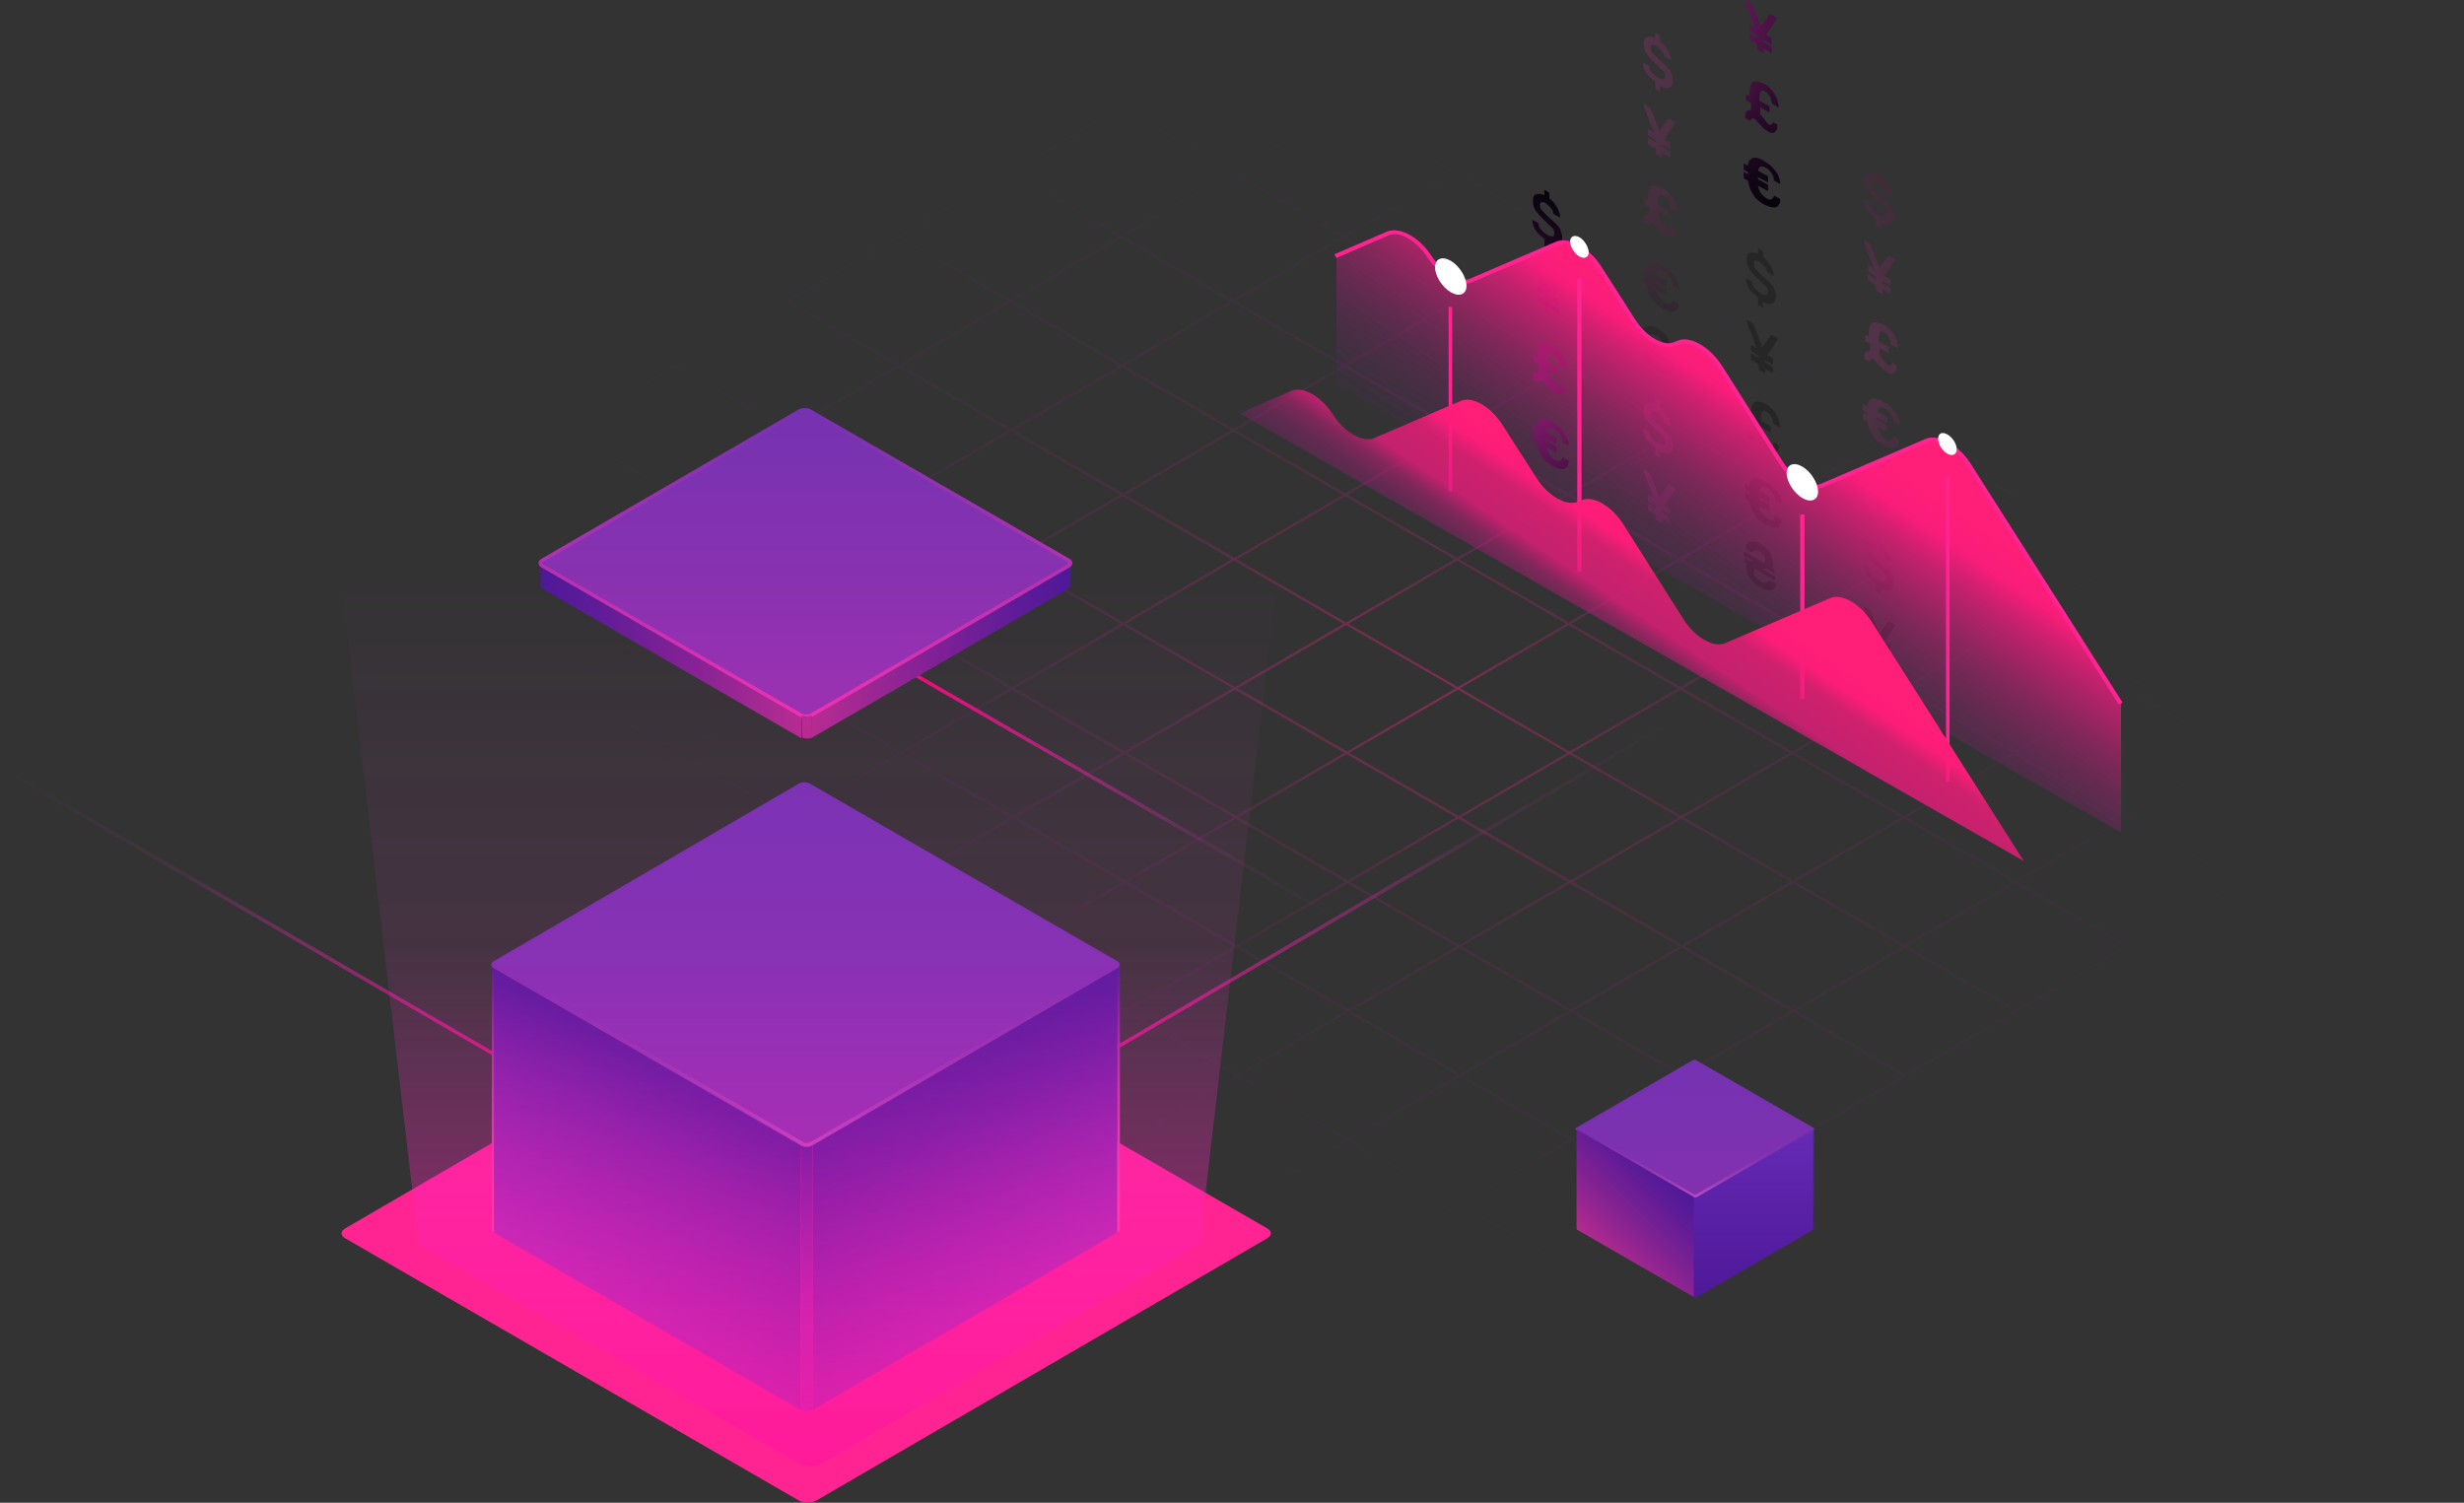 <svg width="828" height="505" viewBox="0 0 828 505" fill="none" xmlns="http://www.w3.org/2000/svg">
<rect x="0" y="0" width="828" height="505" fill="#333333" stroke="none"/>
<path opacity="0.4" d="M413.798 14.059L2.773 252.988L416.49 491.918L827.515 252.988L413.798 14.059ZM788.49 231.308L752.008 252.54L715.227 231.308L751.709 210.077L788.49 231.308ZM415.892 231.308L452.374 210.077L489.155 231.308L452.673 252.54L415.892 231.308ZM451.776 252.988L415.293 274.22L378.512 252.988L414.994 231.757L451.776 252.988ZM414.994 230.86L378.213 209.628L414.695 188.397L451.477 209.628L414.994 230.86ZM414.247 231.308L377.764 252.54L340.983 231.308L377.465 210.077L414.247 231.308ZM376.867 252.988L340.385 274.22L303.604 252.988L340.086 231.757L376.867 252.988ZM377.764 253.437L414.546 274.668L378.064 295.9L341.282 274.668L377.764 253.437ZM415.293 275.117L452.075 296.348L415.593 317.58L378.811 296.348L415.293 275.117ZM416.041 274.668L452.523 253.437L489.305 274.668L452.823 295.9L416.041 274.668ZM453.421 252.988L489.903 231.757L526.684 252.988L490.202 274.22L453.421 252.988ZM490.651 231.308L527.133 210.077L563.914 231.308L527.432 252.54L490.651 231.308ZM489.903 230.86L453.122 209.628L489.604 188.397L526.385 209.628L489.903 230.86ZM452.374 209.18L415.593 187.948L452.075 166.716L488.856 187.948L452.374 209.18ZM414.845 187.499L378.064 166.268L414.546 145.036L451.327 166.268L414.845 187.499ZM413.948 187.948L377.465 209.18L340.684 187.948L377.166 166.716L413.948 187.948ZM376.718 209.628L340.235 230.86L303.454 209.628L339.936 188.397L376.718 209.628ZM339.338 231.308L302.856 252.54L266.075 231.308L302.557 210.077L339.338 231.308ZM302.108 252.988L265.626 274.22L228.845 252.988L265.327 231.757L302.108 252.988ZM302.856 253.437L339.637 274.668L303.155 295.9L266.374 274.668L302.856 253.437ZM340.385 275.117L377.166 296.348L340.684 317.58L303.903 296.348L340.385 275.117ZM377.914 296.797L414.695 318.029L378.213 339.26L341.432 318.029L377.914 296.797ZM415.593 318.477L452.374 339.709L415.892 360.94L379.11 339.709L415.593 318.477ZM416.34 318.029L452.823 296.797L489.604 318.029L453.122 339.26L416.34 318.029ZM453.57 296.348L490.052 275.117L526.834 296.348L490.352 317.58L453.57 296.348ZM490.95 274.668L527.432 253.437L564.213 274.668L527.731 295.9L490.95 274.668ZM528.18 252.988L564.662 231.757L601.443 252.988L564.961 274.22L528.18 252.988ZM565.559 231.308L602.041 210.077L638.823 231.308L602.34 252.54L565.559 231.308ZM564.662 230.86L527.88 209.628L564.363 188.397L601.144 209.628L564.662 230.86ZM527.133 209.18L490.352 187.948L526.834 166.716L563.615 187.948L527.133 209.18ZM489.604 187.499L452.823 166.268L489.305 145.036L526.086 166.268L489.604 187.499ZM452.075 165.819L415.293 144.588L451.776 123.356L488.557 144.588L452.075 165.819ZM414.546 144.139L377.764 122.908L414.247 101.676L451.028 122.908L414.546 144.139ZM413.798 144.588L377.316 165.819L340.535 144.588L377.017 123.356L413.798 144.588ZM376.419 166.268L339.936 187.499L303.155 166.268L339.637 145.036L376.419 166.268ZM339.189 187.948L302.706 209.18L265.925 187.948L302.407 166.716L339.189 187.948ZM301.809 209.628L265.327 230.86L228.546 209.628L265.028 188.397L301.809 209.628ZM264.579 231.308L228.097 252.54L191.316 231.308L227.798 210.077L264.579 231.308ZM227.2 252.988L190.717 274.22L153.936 252.988L190.418 231.757L227.2 252.988ZM228.097 253.437L264.878 274.668L228.396 295.9L191.615 274.668L228.097 253.437ZM265.626 275.117L302.407 296.348L265.925 317.58L229.144 296.348L265.626 275.117ZM303.155 296.797L339.936 318.029L303.454 339.26L266.673 318.029L303.155 296.797ZM340.684 318.477L377.465 339.709L340.983 360.94L304.202 339.709L340.684 318.477ZM378.213 340.157L414.994 361.389L378.512 382.62L341.731 361.389L378.213 340.157ZM415.742 361.837L452.523 383.069L416.041 404.3L379.26 383.069L415.742 361.837ZM416.49 361.389L452.972 340.157L489.753 361.389L453.271 382.62L416.49 361.389ZM453.869 339.709L490.352 318.477L527.133 339.709L490.651 360.94L453.869 339.709ZM491.099 318.029L527.581 296.797L564.363 318.029L527.88 339.26L491.099 318.029ZM528.479 296.348L564.961 275.117L601.742 296.348L565.26 317.58L528.479 296.348ZM565.709 274.668L602.191 253.437L638.972 274.668L602.49 295.9L565.709 274.668ZM603.088 252.988L639.57 231.757L676.352 252.988L639.87 274.22L603.088 252.988ZM640.318 231.308L676.8 210.077L713.582 231.308L677.099 252.54L640.318 231.308ZM639.57 230.86L602.789 209.628L639.271 188.397L676.053 209.628L639.57 230.86ZM602.041 209.18L565.26 187.948L601.742 166.716L638.524 187.948L602.041 209.18ZM564.512 187.499L527.731 166.268L564.213 145.036L600.995 166.268L564.512 187.499ZM526.983 165.819L490.202 144.588L526.684 123.356L563.466 144.588L526.983 165.819ZM489.454 144.139L452.673 122.908L489.155 101.676L525.937 122.908L489.454 144.139ZM451.776 122.459L414.994 101.228L451.477 79.996L488.258 101.228L451.776 122.459ZM414.247 100.779L377.465 79.547L413.948 58.316L450.729 79.547L414.247 100.779ZM413.499 101.228L377.017 122.459L340.235 101.228L376.718 79.996L413.499 101.228ZM376.269 122.908L339.787 144.139L303.005 122.908L339.488 101.676L376.269 122.908ZM338.89 144.588L302.407 165.819L265.626 144.588L302.108 123.356L338.89 144.588ZM301.66 166.268L265.177 187.499L228.396 166.268L264.878 145.036L301.66 166.268ZM264.28 187.948L227.798 209.18L191.017 187.948L227.499 166.716L264.28 187.948ZM227.05 209.628L190.568 230.86L153.787 209.628L190.269 188.397L227.05 209.628ZM189.671 231.308L153.188 252.54L116.407 231.308L152.889 210.077L189.671 231.308ZM152.441 252.988L115.959 274.22L79.177 252.988L115.66 231.757L152.441 252.988ZM153.188 253.437L189.97 274.668L153.488 295.9L116.706 274.668L153.188 253.437ZM190.717 275.117L227.499 296.348L191.017 317.58L154.235 296.348L190.717 275.117ZM228.247 296.797L265.028 318.029L228.546 339.26L191.764 318.029L228.247 296.797ZM265.776 318.477L302.557 339.709L266.075 360.94L229.293 339.709L265.776 318.477ZM303.305 340.157L340.086 361.389L303.604 382.62L266.822 361.389L303.305 340.157ZM340.983 361.837L377.764 383.069L341.282 404.3L304.501 383.069L340.983 361.837ZM378.512 383.517L415.293 404.749L378.811 425.981L342.03 404.749L378.512 383.517ZM416.041 405.198L452.823 426.429L416.34 447.661L379.559 426.429L416.041 405.198ZM416.789 404.749L453.271 383.517L490.052 404.749L453.57 425.981L416.789 404.749ZM454.168 383.069L490.651 361.837L527.432 383.069L490.95 404.3L454.168 383.069ZM491.398 361.389L527.88 340.157L564.662 361.389L528.18 382.62L491.398 361.389ZM528.628 339.709L565.111 318.477L601.892 339.709L565.41 360.94L528.628 339.709ZM566.008 318.029L602.49 296.797L639.271 318.029L602.789 339.26L566.008 318.029ZM603.238 296.348L639.72 275.117L676.501 296.348L640.019 317.58L603.238 296.348ZM640.617 274.668L677.099 253.437L713.881 274.668L677.398 295.9L640.617 274.668ZM677.847 252.988L714.329 231.757L751.111 252.988L714.628 274.22L677.847 252.988ZM750.961 209.628L714.479 230.86L677.698 209.628L714.18 188.397L750.961 209.628ZM713.432 187.948L676.95 209.18L640.169 187.948L676.651 166.716L713.432 187.948ZM675.754 166.268L639.271 187.499L602.49 166.268L638.972 145.036L675.754 166.268ZM638.225 144.588L601.742 165.819L564.961 144.588L601.443 123.356L638.225 144.588ZM600.696 122.908L564.213 144.139L527.432 122.908L563.914 101.676L600.696 122.908ZM563.167 101.228L526.684 122.459L489.903 101.228L526.385 79.996L563.167 101.228ZM525.638 79.547L489.155 100.779L452.374 79.547L488.856 58.316L525.638 79.547ZM488.109 57.867L451.626 79.099L414.845 57.867L451.327 36.636L488.109 57.867ZM413.798 14.956L450.58 36.187L414.097 57.419L377.316 36.187L413.798 14.956ZM376.568 36.636L413.35 57.867L376.867 79.099L340.086 57.867L376.568 36.636ZM339.189 58.316L375.97 79.547L339.488 100.779L302.706 79.547L339.189 58.316ZM301.959 79.996L338.74 101.228L302.258 122.459L265.476 101.228L301.959 79.996ZM264.579 101.676L301.361 122.908L264.878 144.139L228.097 122.908L264.579 101.676ZM227.349 123.356L264.131 144.588L227.648 165.819L190.867 144.588L227.349 123.356ZM189.97 145.036L226.751 166.268L190.269 187.499L153.488 166.268L189.97 145.036ZM152.74 166.716L189.521 187.948L153.039 209.18L116.258 187.948L152.74 166.716ZM115.36 188.397L152.142 209.628L115.66 230.86L78.878 209.628L115.36 188.397ZM78.13 210.077L114.912 231.308L78.43 252.54L41.648 231.308L78.13 210.077ZM4.269 252.988L40.751 231.757L77.532 252.988L41.05 274.22L4.269 252.988ZM41.798 274.668L78.28 253.437L115.061 274.668L78.579 295.9L41.798 274.668ZM79.327 296.348L115.809 275.117L152.59 296.348L116.108 317.58L79.327 296.348ZM117.005 318.029L153.488 296.797L190.269 318.029L153.787 339.26L117.005 318.029ZM154.534 339.709L191.017 318.477L227.798 339.709L191.316 360.94L154.534 339.709ZM192.063 361.389L228.546 340.157L265.327 361.389L228.845 382.62L192.063 361.389ZM229.592 383.069L266.075 361.837L302.856 383.069L266.374 404.3L229.592 383.069ZM267.121 404.749L303.604 383.517L340.385 404.749L303.903 425.981L267.121 404.749ZM304.65 426.429L341.133 405.198L377.914 426.429L341.432 447.661L304.65 426.429ZM342.179 448.109L378.662 426.878L415.443 448.109L378.961 469.341L342.179 448.109ZM416.49 491.021L379.708 469.789L416.191 448.558L452.972 469.789L416.49 491.021ZM453.72 469.341L416.938 448.109L453.421 426.878L490.202 448.109L453.72 469.341ZM491.099 447.661L454.318 426.429L490.8 405.198L527.581 426.429L491.099 447.661ZM528.329 425.981L491.548 404.749L528.03 383.517L564.811 404.749L528.329 425.981ZM565.709 404.3L528.927 383.069L565.41 361.837L602.191 383.069L565.709 404.3ZM602.939 382.62L566.157 361.389L602.639 340.157L639.421 361.389L602.939 382.62ZM640.318 360.94L603.537 339.709L640.019 318.477L676.8 339.709L640.318 360.94ZM677.548 339.26L640.767 318.029L677.249 296.797L714.03 318.029L677.548 339.26ZM714.928 317.58L678.146 296.348L714.628 275.117L751.41 296.348L714.928 317.58ZM752.157 295.9L715.376 274.668L751.858 253.437L788.64 274.668L752.157 295.9ZM752.756 252.988L789.238 231.757L826.019 252.988L789.537 274.22L752.756 252.988Z" fill="url(#paint0_radial_93_8309)"/>
<path d="M448.853 308.334L301.891 223.566" stroke="url(#paint1_linear_93_8309)" stroke-width="1.201" stroke-miterlimit="10"/>
<path d="M1 258.391L208.477 378.938" stroke="url(#paint2_linear_93_8309)" stroke-width="1.201" stroke-miterlimit="10"/>
<path d="M326.857 380.376L564.111 241.098" stroke="url(#paint3_linear_93_8309)" stroke-width="1.201" stroke-miterlimit="10"/>
<path d="M359.765 189.23V196.675C359.765 196.915 359.525 197.395 359.045 197.635V190.191C359.525 189.951 359.765 189.471 359.765 189.23Z" fill="#4E1999"/>
<path d="M181.582 196.913V189.469C181.582 189.709 181.822 190.189 182.302 190.429V197.873C181.822 197.633 181.582 197.153 181.582 196.913Z" fill="#4E1999"/>
<path d="M359.044 190.191V197.876L272.596 248.064L272.836 240.38L359.044 190.191Z" fill="url(#paint4_linear_93_8309)"/>
<path d="M269.474 240.38L269.234 248.064L182.305 197.876V190.191L269.474 240.38Z" fill="url(#paint5_linear_93_8309)"/>
<path d="M359.042 188.267C360.002 188.747 360.002 189.708 359.042 190.188L272.593 240.376C271.633 240.857 270.192 240.857 269.231 240.376L182.302 190.188C181.342 189.708 181.342 188.747 182.302 188.267L268.751 138.079C269.712 137.599 271.152 137.599 272.113 138.079L359.042 188.267Z" fill="url(#paint6_linear_93_8309)"/>
<path d="M359.042 188.267C360.002 188.747 360.002 189.708 359.042 190.188L272.593 240.376C271.633 240.857 270.192 240.857 269.231 240.376L182.302 190.188C181.342 189.708 181.342 188.747 182.302 188.267L268.751 138.079C269.712 137.599 271.152 137.599 272.113 138.079L359.042 188.267Z" stroke="url(#paint7_linear_93_8309)" stroke-width="1.201" stroke-miterlimit="10"/>
<path d="M272.833 240.379V247.823C271.872 248.303 270.431 248.303 269.471 247.823V240.379C270.431 240.859 271.872 240.859 272.833 240.379Z" fill="#B42B8E"/>
<path d="M425.8 412.787C427.481 413.748 427.481 415.189 425.8 416.149L274.275 504.279C272.594 505.239 269.953 505.239 268.512 504.279L116.026 416.149C114.345 415.189 114.345 413.748 116.026 412.787L267.551 324.658C269.232 323.697 271.874 323.697 273.315 324.658L425.8 412.787Z" fill="#FF2492"/>
<g style="mix-blend-mode:color-dodge">
<path d="M518.971 82.129C518.971 82.129 518.971 81.889 518.971 81.649V80.208C518.01 79.488 517.29 79.007 516.81 78.287C516.089 77.567 515.609 76.846 515.369 76.126C515.129 75.405 514.889 74.685 514.889 73.965C514.889 73.965 514.889 73.965 515.129 73.965L516.81 74.925C516.81 74.925 517.05 74.925 517.05 75.165C517.05 75.165 517.05 75.405 517.05 75.645C517.05 76.126 517.53 76.846 518.01 77.326C518.491 77.807 518.971 78.287 519.691 78.767C520.412 79.248 521.132 79.488 521.612 79.488C522.093 79.488 522.333 79.007 522.333 78.527C522.333 78.047 522.333 77.807 522.093 77.326C522.093 76.846 521.613 76.606 521.132 76.126C520.652 75.645 519.931 75.165 519.211 74.205C517.77 73.004 516.81 71.803 516.089 70.843C515.369 69.882 515.129 68.682 515.129 67.481C515.129 66.28 515.369 65.56 516.089 65.32C516.81 65.08 517.77 65.08 518.971 65.56V64.119V63.879C518.971 63.879 518.971 63.879 519.211 63.879L520.412 64.599C520.412 64.599 520.412 64.599 520.652 64.839C520.652 64.839 520.652 65.08 520.652 65.32V66.76C521.372 67.241 522.093 67.961 522.573 68.682C523.053 69.402 523.534 70.122 523.774 70.843C524.014 71.563 524.254 72.284 524.254 72.764C524.254 72.764 524.254 72.764 524.254 73.004C524.254 73.004 524.254 73.004 524.014 73.004L522.333 72.043C522.093 72.043 521.853 71.563 521.853 71.323C521.853 70.843 521.613 70.362 521.132 69.882C520.652 69.402 520.172 68.922 519.691 68.442C518.971 67.961 518.491 67.961 518.01 67.961C517.53 67.961 517.53 68.441 517.53 68.922C517.53 69.402 517.53 69.642 517.77 70.122C517.77 70.362 518.251 70.843 518.731 71.323C519.211 71.803 519.691 72.284 520.412 73.004C521.612 73.965 522.333 74.685 523.053 75.405C523.774 76.126 524.254 76.846 524.494 77.567C524.734 78.287 524.974 79.007 524.974 79.968C524.974 81.169 524.494 81.889 523.774 82.369C523.053 82.609 522.093 82.369 520.652 81.889V83.33V83.57C520.652 83.57 520.652 83.57 520.412 83.57L519.211 82.85C519.211 82.85 519.211 82.85 518.971 82.609V82.129Z" fill="url(#paint8_radial_93_8309)"/>
<path d="M525.453 94.618L522.091 99.661L523.772 100.622C523.772 100.622 524.012 100.622 524.012 100.862C524.012 100.862 524.012 101.102 524.012 101.342V102.543C524.012 102.543 524.012 102.543 524.012 102.783C524.012 102.783 524.012 102.783 523.772 102.783L521.37 101.342V102.062L523.772 103.503C523.772 103.503 524.012 103.503 524.012 103.743C524.012 103.743 524.012 103.984 524.012 104.224V105.424C524.012 105.424 524.012 105.424 524.012 105.664C524.012 105.664 524.012 105.664 523.772 105.664L521.37 104.224V105.424V105.664C521.37 105.664 521.37 105.664 521.13 105.664L519.449 104.704C519.449 104.704 519.209 104.704 519.209 104.464C519.209 104.464 519.209 104.224 519.209 103.984V102.783L516.808 101.342C516.808 101.342 516.808 101.342 516.568 101.102C516.568 101.102 516.568 100.862 516.568 100.622V99.421C516.568 99.421 516.568 99.421 516.568 99.181C516.568 99.181 516.568 99.181 516.808 99.181L519.209 100.622V99.901L516.808 98.46C516.808 98.46 516.808 98.46 516.568 98.22C516.568 98.22 516.568 97.98 516.568 97.74V96.539C516.568 96.539 516.568 96.539 516.568 96.299C516.568 96.299 516.568 96.299 516.808 96.299L518.489 97.26L515.127 88.375C515.127 88.375 515.127 88.375 515.127 88.135C515.127 88.135 515.127 88.135 515.127 87.894C515.127 87.894 515.127 87.894 515.367 87.894L517.048 88.855C517.048 88.855 517.528 89.335 517.528 89.576L520.41 97.02L523.291 92.937C523.291 92.937 523.532 92.937 523.772 92.937L525.453 93.898C525.453 93.898 525.453 93.898 525.693 94.138C525.693 94.138 525.693 94.378 525.693 94.618H525.453Z" fill="url(#paint9_radial_93_8309)"/>
<path d="M521.37 131.113C520.89 130.632 520.65 130.152 519.93 129.672C519.449 129.191 519.209 128.711 518.969 128.471C518.729 128.231 518.489 127.991 518.249 127.751C517.768 127.751 517.528 127.51 517.288 127.751C517.288 127.751 517.048 128.231 516.808 128.471L515.367 127.751C515.367 127.751 515.367 127.751 515.127 127.511C515.127 127.511 515.127 127.511 515.127 127.27C515.127 126.31 515.127 125.83 515.607 125.349C516.087 124.869 516.568 124.869 517.048 124.869C517.048 124.389 517.048 123.909 517.048 123.428C517.048 122.948 517.048 122.708 517.048 122.468L515.607 121.747C515.607 121.747 515.607 121.747 515.367 121.507C515.367 121.507 515.367 121.267 515.367 121.027V119.826V119.586C515.367 119.586 515.367 119.586 515.607 119.586L516.568 120.066C516.568 119.586 516.568 119.346 516.568 118.866C516.568 117.185 517.048 115.984 517.768 115.504C518.489 115.024 519.689 115.264 521.37 115.984C522.331 116.464 523.291 117.185 524.012 118.145C524.732 118.866 525.213 119.826 525.693 120.787C526.173 121.747 526.173 122.708 526.413 123.668C526.413 123.668 526.413 123.668 526.413 123.908C526.413 123.908 526.413 123.908 526.173 123.908L524.492 122.948C524.252 122.948 524.012 122.468 524.012 122.228C523.772 120.547 523.051 119.346 521.851 118.626C521.13 118.145 520.65 118.145 520.41 118.626C520.17 118.866 519.93 119.586 519.93 120.547C519.93 121.507 519.93 121.507 519.93 121.747L523.051 123.428C523.051 123.428 523.051 123.428 523.291 123.668C523.291 123.668 523.291 123.908 523.291 124.149V125.349C523.291 125.349 523.291 125.349 523.291 125.589C523.291 125.589 523.292 125.589 523.051 125.589L520.17 123.908C520.17 124.869 520.17 125.83 520.17 126.31C520.41 126.55 520.65 126.79 520.89 127.03C520.89 127.27 521.37 127.511 521.61 127.991C521.851 128.471 522.091 128.711 522.331 128.951C522.331 129.191 522.811 129.432 523.051 129.672C523.532 129.912 523.772 129.912 524.012 129.672C524.012 129.672 524.492 129.191 524.492 128.951L525.693 129.672C525.693 129.672 525.693 129.672 525.933 129.912C525.933 129.912 525.933 129.912 525.933 130.152C525.933 130.872 525.933 131.593 525.453 131.833C525.213 132.313 524.732 132.553 524.252 132.553C523.772 132.553 523.291 132.553 522.811 132.073C522.331 131.833 521.851 131.353 521.37 131.113Z" fill="url(#paint10_radial_93_8309)"/>
<path d="M527.136 154.649C527.136 154.649 527.136 154.889 527.136 155.13C527.136 155.85 526.895 156.57 526.415 157.051C525.935 157.531 525.455 157.771 524.494 157.531C523.774 157.531 522.813 157.051 521.612 156.57C520.172 155.61 518.731 154.649 518.01 153.209C517.05 151.768 516.57 150.327 516.33 148.646L515.129 147.926C515.129 147.926 515.129 147.926 514.889 147.685C514.889 147.685 514.889 147.445 514.889 147.205V146.004V145.764C514.889 145.764 514.889 145.764 515.129 145.764L516.33 146.485V145.764L515.129 145.044C515.129 145.044 515.129 145.044 514.889 144.804C514.889 144.804 514.889 144.564 514.889 144.324V143.123V142.883C514.889 142.883 514.889 142.883 515.129 142.883L516.33 143.603C516.33 142.162 517.05 141.202 518.01 140.962C518.971 140.721 520.172 140.962 521.612 141.922C522.813 142.643 523.774 143.363 524.494 144.083C525.214 145.044 525.935 145.764 526.415 146.725C526.895 147.685 527.136 148.646 527.136 149.366C527.136 149.366 527.136 149.366 527.136 149.606C527.136 149.606 527.136 149.606 526.895 149.606L525.214 148.646C525.214 148.646 524.974 148.646 524.974 148.406C524.974 148.406 524.974 148.166 524.974 147.926C524.974 147.205 524.494 146.485 524.014 145.764C523.533 145.284 523.053 144.804 522.333 144.324C520.892 143.363 519.932 143.843 519.691 145.284L522.813 146.965C522.813 146.965 522.813 146.965 523.053 147.205C523.293 147.445 523.053 147.445 523.053 147.685V148.886C523.053 148.886 523.053 148.886 523.053 149.126C523.053 149.126 523.053 149.126 522.813 149.126L519.691 147.445V148.166L522.813 149.847C522.813 149.847 522.813 149.847 523.053 150.087C523.053 150.087 523.053 150.327 523.053 150.567V151.768C523.053 151.768 523.053 151.768 523.053 152.008C523.053 152.008 523.053 152.008 522.813 152.008L519.691 150.327C519.932 152.008 520.892 153.449 522.333 154.409C523.053 154.889 523.533 155.13 524.014 154.889C524.494 154.889 524.734 154.409 524.974 153.929V153.689C524.974 153.689 524.974 153.689 525.214 153.689L526.895 154.649C526.895 154.649 526.896 154.649 527.136 154.889V154.649Z" fill="url(#paint11_radial_93_8309)"/>
</g>
<g style="mix-blend-mode:color-dodge">
<path d="M596.771 6.724L593.409 11.767L595.09 12.727C595.09 12.727 595.33 12.727 595.33 12.967C595.33 12.967 595.33 13.207 595.33 13.448V14.648C595.33 14.648 595.33 14.648 595.33 14.888C595.33 14.888 595.33 14.888 595.09 14.888L592.689 13.448V14.168L595.09 15.609C595.09 15.609 595.33 15.609 595.33 15.849C595.33 15.849 595.33 16.089 595.33 16.329V17.53C595.33 17.53 595.33 17.53 595.33 17.77C595.33 17.77 595.33 17.77 595.09 17.77L592.689 16.329V17.53V17.77C592.689 17.77 592.689 17.77 592.449 17.77L590.768 16.809C590.768 16.809 590.528 16.809 590.528 16.569C590.528 16.569 590.528 16.329 590.528 16.089V14.888L588.126 13.448C588.126 13.448 588.126 13.448 587.886 13.207C587.886 13.207 587.886 12.967 587.886 12.727V11.527C587.886 11.527 587.886 11.527 587.886 11.286C587.886 11.286 587.886 11.286 588.126 11.286L590.528 12.727V12.007L588.126 10.566C588.126 10.566 588.126 10.566 587.886 10.326C587.886 10.326 587.886 10.086 587.886 9.846V8.645C587.886 8.645 587.886 8.645 587.886 8.405C587.886 8.405 587.886 8.405 588.126 8.405L589.807 9.365L586.445 0.48C586.445 0.48 586.445 0.48 586.445 0.24C586.445 0.24 586.445 0.24 586.445 0C586.445 0 586.445 0 586.686 0L588.367 0.961C588.367 0.961 588.847 1.441 588.847 1.681L591.728 8.885L594.61 4.803C594.61 4.803 594.85 4.803 595.09 4.803L596.771 5.763C596.771 5.763 596.771 5.763 597.011 6.003C597.011 6.003 597.011 6.244 597.011 6.484L596.771 6.724Z" fill="url(#paint12_radial_93_8309)"/>
<path d="M592.689 43.218C592.209 42.738 591.968 42.258 591.248 41.777C590.768 41.297 590.528 40.817 590.288 40.577C590.047 40.336 589.807 40.096 589.567 39.856C589.087 39.856 588.847 39.616 588.607 39.856C588.607 39.856 588.366 40.336 588.126 40.577L586.686 39.856C586.686 39.856 586.685 39.856 586.445 39.616C586.445 39.616 586.445 39.616 586.445 39.376C586.445 38.415 586.445 37.935 586.926 37.455C587.406 36.974 587.886 36.974 588.367 36.974C588.367 36.494 588.367 36.014 588.367 35.534C588.367 35.053 588.367 34.813 588.367 34.573L586.926 33.853C586.926 33.853 586.926 33.853 586.686 33.613C586.686 33.613 586.686 33.373 586.686 33.132V31.932V31.692C586.686 31.692 586.685 31.692 586.926 31.692L587.886 32.172C587.886 31.692 587.886 31.451 587.886 30.971C587.886 29.29 588.366 28.09 589.087 27.609C589.807 27.129 591.008 27.369 592.689 28.09C593.649 28.57 594.61 29.29 595.33 30.251C596.051 30.971 596.531 31.932 597.011 32.892C597.492 33.853 597.492 34.813 597.732 35.774C597.732 35.774 597.732 35.774 597.732 36.014C597.732 36.014 597.732 36.014 597.492 36.014L595.811 35.053C595.57 35.053 595.33 34.573 595.33 34.333C595.09 32.652 594.37 31.451 593.169 30.731C592.449 30.251 591.968 30.251 591.728 30.731C591.488 30.971 591.248 31.692 591.248 32.652C591.248 33.613 591.248 33.613 591.248 33.853L594.37 35.534C594.37 35.534 594.37 35.534 594.61 35.774C594.61 35.774 594.61 36.014 594.61 36.254V37.455C594.61 37.455 594.61 37.455 594.61 37.695C594.61 37.695 594.61 37.695 594.37 37.695L591.488 36.014C591.488 36.974 591.488 37.935 591.488 38.415C591.728 38.655 591.968 38.896 592.209 39.136C592.209 39.376 592.689 39.616 592.929 40.096C593.169 40.577 593.409 40.817 593.649 41.057C593.649 41.297 594.13 41.537 594.37 41.777C594.85 42.017 595.09 42.017 595.33 41.777C595.33 41.777 595.811 41.297 595.811 41.057L597.011 41.777C597.011 41.777 597.011 41.777 597.251 42.017C597.251 42.017 597.251 42.017 597.251 42.258C597.251 42.978 597.252 43.698 596.771 43.938C596.531 44.419 596.051 44.659 595.571 44.659C595.09 44.659 594.61 44.659 594.13 44.178C593.649 43.938 593.169 43.458 592.689 43.218Z" fill="url(#paint13_radial_93_8309)"/>
<path d="M598.214 66.755C598.214 66.755 598.214 66.995 598.214 67.235C598.214 67.955 597.974 68.676 597.493 69.156C597.013 69.636 596.533 69.876 595.572 69.636C594.852 69.636 593.891 69.156 592.691 68.676C591.25 67.715 589.809 66.755 589.089 65.314C588.128 63.873 587.648 62.432 587.408 60.751L586.207 60.031C586.207 60.031 586.207 60.031 585.967 59.791C585.967 59.791 585.967 59.551 585.967 59.311V58.11V57.87C585.967 57.87 585.967 57.87 586.207 57.87L587.408 58.59V57.87L586.207 57.149C586.207 57.149 586.207 57.149 585.967 56.909C585.967 56.909 585.967 56.669 585.967 56.429V55.228V54.988C585.967 54.988 585.967 54.988 586.207 54.988L587.408 55.709C587.408 54.268 588.128 53.307 589.089 53.067C590.049 52.827 591.25 53.067 592.691 54.028C593.891 54.748 594.852 55.468 595.572 56.189C596.293 57.149 597.013 57.87 597.493 58.83C597.974 59.791 598.214 60.751 598.214 61.472C598.214 61.472 598.214 61.472 598.214 61.712C598.214 61.712 598.214 61.712 597.974 61.712L596.293 60.751C596.293 60.751 596.052 60.751 596.052 60.511C596.052 60.511 596.052 60.271 596.052 60.031C596.052 59.311 595.572 58.59 595.092 57.87C594.612 57.389 594.131 56.669 593.411 56.429C591.97 55.468 591.01 55.949 590.769 57.389L593.891 59.071C593.891 59.071 593.891 59.071 594.131 59.311C594.131 59.311 594.131 59.551 594.131 59.791V60.992C594.131 60.992 594.131 60.992 594.131 61.232C594.131 61.232 594.131 61.232 593.891 61.232L590.769 59.551V60.271L593.891 61.952C593.891 61.952 593.891 61.952 594.131 62.192C594.131 62.192 594.131 62.432 594.131 62.672V63.873C594.131 63.873 594.131 63.873 594.131 64.113C594.131 64.353 594.131 64.113 593.891 64.113L590.769 62.432C591.01 64.113 591.97 65.554 593.411 66.515C594.131 66.995 594.612 67.235 595.092 66.995C595.572 66.995 595.812 66.515 596.052 66.034V65.794C596.052 65.794 596.052 65.794 596.293 65.794L597.974 66.755C597.974 66.755 597.973 66.755 598.214 66.995V66.755Z" fill="url(#paint14_radial_93_8309)"/>
</g>
<g style="mix-blend-mode:color-dodge" opacity="0.5">
<path style="mix-blend-mode:color-dodge" opacity="0.5" d="M562.191 123.192C562.191 123.192 562.191 123.432 562.191 123.672C562.191 124.392 562.191 124.873 561.47 125.353C560.99 125.833 560.51 125.833 559.789 125.833C559.069 125.833 558.109 125.353 556.908 124.873C555.947 124.392 555.227 123.672 554.506 122.951C553.786 122.231 553.306 121.511 552.826 120.55C552.345 119.59 552.345 118.869 552.345 117.909C552.345 116.948 552.345 116.948 552.345 116.708H551.865C551.865 116.468 551.865 116.228 551.625 116.228C551.625 116.228 551.625 115.988 551.625 115.747V115.267V115.027C551.625 115.027 551.625 115.027 551.865 115.027L553.306 115.988C553.546 115.988 554.026 115.988 554.506 115.988L551.625 114.307C551.625 114.307 551.625 114.307 551.385 114.066C551.385 114.066 551.385 113.826 551.385 113.586V113.106V112.866C551.385 112.866 551.385 112.866 551.625 112.866L557.868 116.468C558.109 116.468 558.349 116.468 558.589 116.228C558.589 116.228 558.589 115.747 558.589 115.507C558.589 115.027 558.589 114.547 558.109 114.066C557.868 113.586 557.388 113.106 556.908 112.866C556.187 112.386 555.707 112.386 555.227 112.386C554.747 112.386 554.506 112.626 554.506 113.106C554.506 113.106 554.266 113.106 554.026 113.106L552.345 112.145C552.345 112.145 552.345 112.145 552.105 111.905C552.105 111.905 552.105 111.665 552.105 111.425C552.105 110.705 552.105 110.224 552.826 109.984C553.306 109.504 553.786 109.504 554.506 109.504C555.227 109.504 556.188 109.744 557.148 110.464C557.868 110.945 558.829 111.425 559.309 112.145C560.03 112.866 560.51 113.586 560.75 114.307C560.99 115.027 561.23 115.988 561.23 116.708C561.23 117.428 561.23 117.909 560.75 118.149H561.47C561.47 118.629 561.47 118.629 561.711 118.869C561.711 118.869 561.711 119.109 561.711 119.349V119.83C561.711 119.83 561.711 119.83 561.711 120.07C561.711 120.07 561.711 120.07 561.47 120.07L559.069 118.629C558.589 118.629 558.108 118.629 557.628 118.629L561.711 121.03C561.711 121.03 561.711 121.03 561.951 121.271C561.951 121.271 561.951 121.511 561.951 121.751V122.231C561.951 122.231 561.951 122.231 561.951 122.471C561.951 122.471 561.951 122.471 561.711 122.471L554.987 118.629C554.987 118.629 554.747 119.109 554.747 119.59C554.747 120.07 554.747 120.79 555.227 121.271C555.707 121.751 556.187 122.231 556.908 122.711C557.628 123.192 558.349 123.432 558.829 123.192C559.309 123.192 559.549 122.951 559.789 122.471C559.789 122.471 560.03 122.471 560.27 122.471L561.951 123.432C561.951 123.432 561.951 123.432 562.191 123.672V123.192Z" fill="url(#paint15_radial_93_8309)"/>
<path style="mix-blend-mode:color-dodge" opacity="0.5" d="M556.19 29.297C556.19 29.297 556.19 29.057 556.19 28.817V27.376C555.229 26.656 554.509 26.175 554.028 25.455C553.308 24.735 552.828 24.014 552.588 23.294C552.348 22.573 552.107 21.853 552.107 21.133C552.107 21.133 552.108 21.133 552.348 21.133L554.028 22.093C554.028 22.093 554.269 22.093 554.269 22.333C554.269 22.333 554.269 22.573 554.269 22.814C554.269 23.294 554.749 24.014 555.229 24.494C555.709 24.975 556.19 25.455 556.91 25.935C557.631 26.416 558.351 26.656 558.831 26.656C559.311 26.656 559.552 26.175 559.552 25.695C559.552 25.215 559.552 24.975 559.311 24.494C559.311 24.014 558.831 23.774 558.351 23.294C557.871 22.814 557.15 22.333 556.43 21.373C554.989 20.172 554.029 18.971 553.308 18.011C552.588 17.05 552.348 15.85 552.348 14.649C552.348 13.448 552.588 12.728 553.308 12.488C554.029 12.248 554.989 12.248 556.19 12.728V11.287V11.047C556.19 11.047 556.19 11.047 556.43 11.047L557.63 11.767C557.63 11.767 557.631 11.767 557.871 12.007C557.871 12.007 557.871 12.248 557.871 12.488V13.928C558.591 14.409 559.311 15.129 559.792 15.85C560.272 16.57 560.752 17.29 560.992 18.011C561.233 18.731 561.473 19.452 561.473 19.932C561.473 19.932 561.473 19.932 561.473 20.172C561.473 20.172 561.473 20.172 561.233 20.172L559.552 19.211C559.312 19.211 559.071 18.731 559.071 18.491C559.071 18.011 558.831 17.53 558.351 17.05C557.871 16.57 557.39 16.09 556.91 15.609C556.19 15.129 555.709 15.129 555.229 15.129C554.749 15.129 554.749 15.609 554.749 16.09C554.749 16.57 554.749 16.81 554.989 17.29C554.989 17.53 555.469 18.011 555.95 18.491C556.43 18.971 556.91 19.452 557.63 20.172C558.831 21.133 559.552 21.853 560.272 22.573C560.992 23.294 561.473 24.014 561.713 24.735C561.953 25.455 562.193 26.175 562.193 27.136C562.193 28.337 561.713 29.057 560.992 29.537C560.272 29.777 559.312 29.537 557.871 29.057V30.498V30.738C557.871 30.738 557.871 30.738 557.63 30.738L556.43 30.017C556.43 30.017 556.43 30.017 556.19 29.777V29.297Z" fill="url(#paint16_radial_93_8309)"/>
<path style="mix-blend-mode:color-dodge" opacity="0.5" d="M562.671 41.786L559.31 46.829L560.991 47.79C560.991 47.79 561.231 47.79 561.231 48.03C561.231 48.03 561.231 48.27 561.231 48.51V49.711C561.231 49.711 561.231 49.711 561.231 49.951C561.231 49.951 561.231 49.951 560.991 49.951L558.589 48.51V49.23L560.991 50.671C560.991 50.671 561.231 50.671 561.231 50.911C561.231 50.911 561.231 51.151 561.231 51.392V52.592C561.231 52.592 561.231 52.592 561.231 52.833C561.231 52.833 561.231 52.833 560.991 52.833L558.589 51.392V52.592V52.833C558.589 52.833 558.589 52.833 558.349 52.833L556.668 51.872C556.668 51.872 556.428 51.872 556.428 51.632C556.428 51.632 556.428 51.392 556.428 51.151V49.951L554.027 48.51C554.027 48.51 554.027 48.51 553.786 48.27C553.786 48.27 553.786 48.03 553.786 47.79V46.589C553.786 46.589 553.786 46.589 553.786 46.349C553.786 46.349 553.786 46.349 554.027 46.349L556.428 47.79V47.069L554.027 45.628C554.027 45.628 554.027 45.628 553.786 45.388C553.786 45.388 553.786 45.148 553.786 44.908V43.707C553.786 43.707 553.786 43.707 553.786 43.467C553.786 43.467 553.786 43.467 554.027 43.467L555.708 44.428L552.346 35.543C552.346 35.543 552.346 35.543 552.346 35.303C552.346 35.303 552.346 35.303 552.346 35.062C552.346 35.062 552.346 35.062 552.586 35.062L554.267 36.023C554.267 36.023 554.747 36.503 554.747 36.743L557.629 43.947L560.51 39.865C560.51 39.865 560.75 39.865 560.991 39.865L562.671 40.826C562.671 40.826 562.671 40.826 562.912 41.066C562.912 41.066 562.912 41.306 562.912 41.546L562.671 41.786Z" fill="url(#paint17_radial_93_8309)"/>
<path style="mix-blend-mode:color-dodge" opacity="0.5" d="M556.19 152.246C556.19 152.246 556.19 152.006 556.19 151.766V150.325C555.229 149.605 554.509 149.125 554.028 148.404C553.308 147.684 552.828 146.963 552.588 146.243C552.348 145.523 552.107 144.802 552.107 144.082C552.107 144.082 552.108 144.082 552.348 144.082L554.028 145.042C554.028 145.042 554.269 145.042 554.269 145.282C554.269 145.282 554.269 145.523 554.269 145.763C554.269 146.243 554.749 146.963 555.229 147.444C555.709 147.924 556.19 148.404 556.91 148.884C557.631 149.365 558.351 149.605 558.831 149.605C559.311 149.605 559.552 149.125 559.552 148.644C559.552 148.164 559.552 147.924 559.311 147.444C559.311 146.963 558.831 146.723 558.351 146.243C557.871 145.763 557.15 145.282 556.43 144.322C554.989 143.121 554.029 141.921 553.308 140.96C552.588 139.999 552.348 138.799 552.348 137.598C552.348 136.397 552.588 135.677 553.308 135.437C554.029 135.197 554.989 135.197 556.19 135.677V134.236V133.996C556.19 133.996 556.19 133.996 556.43 133.996L557.63 134.717C557.63 134.717 557.631 134.716 557.871 134.957C557.871 134.957 557.871 135.197 557.871 135.437V136.878C558.591 137.358 559.311 138.078 559.792 138.799C560.272 139.519 560.752 140.24 560.992 140.96C561.233 141.68 561.473 142.401 561.473 142.881C561.473 142.881 561.473 142.881 561.473 143.121C561.473 143.121 561.473 143.121 561.233 143.121L559.552 142.161C559.312 142.161 559.071 141.68 559.071 141.44C559.071 140.96 558.831 140.48 558.351 139.999C557.871 139.519 557.39 139.039 556.91 138.559C556.19 138.078 555.709 138.078 555.229 138.078C554.749 138.078 554.749 138.559 554.749 139.039C554.749 139.519 554.749 139.759 554.989 140.24C554.989 140.48 555.469 140.96 555.95 141.44C556.43 141.921 556.91 142.401 557.63 143.121C558.831 144.082 559.552 144.802 560.272 145.523C560.992 146.243 561.473 146.963 561.713 147.684C561.953 148.404 562.193 149.125 562.193 150.085C562.193 151.286 561.713 152.006 560.992 152.486C560.272 152.727 559.312 152.486 557.871 152.006V153.447V153.687C557.871 153.687 557.871 153.687 557.63 153.687L556.43 152.967C556.43 152.967 556.43 152.967 556.19 152.727V152.246Z" fill="url(#paint18_radial_93_8309)"/>
<path style="mix-blend-mode:color-dodge" opacity="0.5" d="M562.671 164.736L559.31 169.778L560.991 170.739C560.991 170.739 561.231 170.739 561.231 170.979C561.231 170.979 561.231 171.219 561.231 171.459V172.66C561.231 172.66 561.231 172.66 561.231 172.9C561.231 172.9 561.231 172.9 560.991 172.9L558.589 171.459V172.18L560.991 173.62C560.991 173.62 561.231 173.621 561.231 173.861C561.231 173.861 561.231 174.101 561.231 174.341V175.542C561.231 175.542 561.231 175.542 561.231 175.782C561.231 175.782 561.231 175.782 560.991 175.782L558.589 174.341V175.542V175.782C558.589 175.782 558.589 175.782 558.349 175.782L556.668 174.821C556.668 174.821 556.428 174.821 556.428 174.581C556.428 174.581 556.428 174.341 556.428 174.101V172.9L554.027 171.459C554.027 171.459 554.027 171.459 553.786 171.219C553.786 171.219 553.786 170.979 553.786 170.739V169.538C553.786 169.538 553.786 169.538 553.786 169.298C553.786 169.298 553.786 169.298 554.027 169.298L556.428 170.739V170.018L554.027 168.578C554.027 168.578 554.027 168.578 553.786 168.338C553.786 168.338 553.786 168.097 553.786 167.857V166.657C553.786 166.657 553.786 166.657 553.786 166.416C553.786 166.416 553.786 166.416 554.027 166.416L555.708 167.377L552.346 158.492C552.346 158.492 552.346 158.492 552.346 158.252C552.346 158.252 552.346 158.252 552.346 158.012C552.346 158.012 552.346 158.012 552.586 158.012L554.267 158.972C554.267 158.972 554.747 159.453 554.747 159.693L557.629 167.137L560.51 163.055C560.51 163.055 560.75 163.055 560.991 163.055L562.671 164.015C562.671 164.015 562.671 164.015 562.912 164.255C562.912 164.255 562.912 164.495 562.912 164.736H562.671Z" fill="url(#paint19_radial_93_8309)"/>
<path style="mix-blend-mode:color-dodge" opacity="0.5" d="M558.589 78.281C558.109 77.8 557.869 77.32 557.148 76.84C556.668 76.359 556.428 75.879 556.188 75.639C555.948 75.399 555.708 75.159 555.467 74.919C554.987 74.919 554.747 74.678 554.507 74.919C554.507 74.919 554.267 75.399 554.027 75.639L552.586 74.919C552.586 74.919 552.586 74.919 552.346 74.678C552.346 74.678 552.346 74.678 552.346 74.438C552.346 73.478 552.346 72.998 552.826 72.517C553.306 72.037 553.786 72.037 554.267 72.037C554.267 71.557 554.267 71.076 554.267 70.596C554.267 70.116 554.267 69.876 554.267 69.636L552.826 68.915C552.826 68.915 552.826 68.915 552.586 68.675C552.586 68.675 552.586 68.435 552.586 68.195V66.994V66.754C552.586 66.754 552.586 66.754 552.826 66.754L553.786 67.234C553.786 66.754 553.786 66.514 553.786 66.034C553.786 64.353 554.267 63.152 554.987 62.672C555.708 62.191 556.908 62.432 558.589 63.152C559.55 63.632 560.51 64.353 561.231 65.313C561.951 66.034 562.431 66.994 562.912 67.955C563.392 68.915 563.392 69.876 563.632 70.836C563.632 70.836 563.632 70.836 563.632 71.076C563.632 71.076 563.632 71.076 563.392 71.076L561.711 70.116C561.471 70.116 561.231 69.636 561.231 69.395C560.99 67.715 560.27 66.514 559.069 65.793C558.349 65.313 557.869 65.313 557.629 65.793C557.388 66.034 557.148 66.754 557.148 67.715C557.148 68.675 557.148 68.675 557.148 68.915L560.27 70.596C560.27 70.596 560.27 70.596 560.51 70.836C560.51 70.836 560.51 71.076 560.51 71.317V72.517C560.51 72.517 560.51 72.517 560.51 72.757C560.51 72.757 560.51 72.757 560.27 72.757L557.388 71.076C557.388 72.037 557.388 72.998 557.388 73.478C557.629 73.718 557.869 73.958 558.109 74.198C558.109 74.438 558.589 74.678 558.829 75.159C559.069 75.639 559.31 75.879 559.55 76.119C559.55 76.359 560.03 76.6 560.27 76.84C560.75 77.08 560.99 77.08 561.231 76.84C561.231 76.84 561.711 76.359 561.711 76.119L562.912 76.84C562.912 76.84 562.912 76.84 563.152 77.08C563.152 77.08 563.152 77.08 563.152 77.32C563.152 78.04 563.152 78.761 562.671 79.001C562.431 79.481 561.951 79.721 561.471 79.721C560.991 79.721 560.51 79.721 560.03 79.241C559.55 79.001 559.069 78.521 558.589 78.281Z" fill="url(#paint20_radial_93_8309)"/>
<path style="mix-blend-mode:color-dodge" opacity="0.5" d="M564.112 101.817C564.112 101.817 564.112 102.057 564.112 102.298C564.112 103.018 563.872 103.738 563.392 104.219C562.911 104.699 562.431 104.939 561.471 104.699C560.75 104.699 559.79 104.219 558.589 103.738C557.148 102.778 555.707 101.817 554.987 100.376C554.026 98.936 553.546 97.495 553.306 95.814L552.105 95.094C552.105 95.094 552.105 95.094 551.865 94.853C551.865 94.853 551.865 94.613 551.865 94.373V93.172V92.932C551.865 92.932 551.865 92.932 552.105 92.932L553.306 93.653V92.932L552.105 92.212C552.105 92.212 552.105 92.212 551.865 91.972C551.865 91.972 551.865 91.732 551.865 91.492V90.291V90.051C551.865 90.051 551.865 90.051 552.105 90.051L553.306 90.771C553.306 89.33 554.026 88.37 554.987 88.13C555.947 87.889 557.148 88.13 558.589 89.09C559.79 89.811 560.75 90.531 561.471 91.251C562.191 92.212 562.911 92.932 563.392 93.893C563.872 94.853 564.112 95.814 564.112 96.534C564.112 96.534 564.112 96.534 564.112 96.774C564.112 97.015 564.112 96.774 563.872 96.774L562.191 95.814C562.191 95.814 561.951 95.814 561.951 95.574C561.951 95.574 561.951 95.334 561.951 95.094C561.951 94.373 561.471 93.653 560.99 92.932C560.51 92.452 560.03 91.732 559.309 91.492C557.869 90.531 556.908 91.011 556.668 92.452L559.79 94.133C559.79 94.133 559.79 94.133 560.03 94.373C560.03 94.373 560.03 94.613 560.03 94.853V96.054C560.03 96.054 560.03 96.054 560.03 96.294C560.03 96.294 560.03 96.294 559.79 96.294L556.668 94.613V95.334L559.79 97.015C559.79 97.015 559.79 97.015 560.03 97.255C560.03 97.255 560.03 97.495 560.03 97.735V98.936C560.03 98.936 560.03 98.936 560.03 99.176C560.03 99.176 560.03 99.176 559.79 99.176L556.668 97.495C556.908 99.176 557.869 100.617 559.309 101.577C560.03 102.057 560.51 102.298 560.99 102.057C561.471 102.057 561.711 101.577 561.951 101.097V100.857C561.951 100.857 561.951 100.857 562.191 100.857L563.872 101.817C563.872 101.817 563.872 101.817 564.112 102.057V101.817Z" fill="url(#paint21_radial_93_8309)"/>
</g>
<g style="mix-blend-mode:color-dodge" opacity="0.5">
<path style="mix-blend-mode:color-dodge" opacity="0.5" d="M636.396 169.051C636.396 169.051 636.396 169.291 636.396 169.531C636.396 170.252 636.396 170.732 635.675 171.212C635.195 171.692 634.715 171.692 633.995 171.692C633.274 171.692 632.314 171.212 631.113 170.732C630.152 170.252 629.432 169.531 628.712 168.811C627.991 168.09 627.511 167.37 627.031 166.41C626.55 165.449 626.55 164.729 626.55 163.768C626.55 162.807 626.55 162.807 626.55 162.567H626.07C626.07 162.327 626.07 162.087 625.83 162.087C625.83 162.087 625.83 161.847 625.83 161.607V161.127V160.886C625.83 160.886 625.83 160.886 626.07 160.886L627.511 161.847C627.751 161.847 628.231 161.847 628.712 161.847L625.83 160.166C625.83 160.166 625.83 160.166 625.59 159.926C625.59 159.926 625.59 159.686 625.59 159.446V158.965V158.725C625.59 158.725 625.59 158.725 625.83 158.725L632.073 162.327C632.314 162.327 632.554 162.327 632.794 162.087C632.794 162.087 632.794 161.607 632.794 161.367C632.794 160.886 632.794 160.406 632.314 159.926C632.073 159.446 631.593 158.965 631.113 158.725C630.393 158.245 629.912 158.245 629.432 158.245C628.952 158.245 628.712 158.485 628.712 158.965C628.712 158.965 628.471 158.965 628.231 158.965L626.55 158.005C626.55 158.005 626.55 158.005 626.31 157.765C626.31 157.765 626.31 157.525 626.31 157.284C626.31 156.564 626.31 156.084 627.031 155.844C627.511 155.363 627.991 155.363 628.712 155.363C629.432 155.363 630.392 155.603 631.353 156.324C632.073 156.804 633.034 157.284 633.514 158.005C634.235 158.725 634.715 159.446 634.955 160.166C635.195 160.886 635.435 161.847 635.435 162.567C635.435 163.288 635.435 163.768 634.955 164.008H635.675C635.675 164.488 635.675 164.488 635.916 164.729C635.916 164.729 635.916 164.969 635.916 165.209V165.689C635.916 165.689 635.916 165.689 635.916 165.929C635.916 165.929 635.916 165.929 635.675 165.929L633.274 164.488C632.794 164.488 632.314 164.488 631.833 164.488L635.916 166.89C635.916 166.89 635.916 166.89 636.156 167.13C636.396 167.37 636.156 167.37 636.156 167.61V168.09C636.156 168.09 636.156 168.09 636.156 168.331C636.156 168.331 636.156 168.331 635.916 168.331L629.192 164.488C629.192 164.488 628.952 164.969 628.952 165.449C628.952 165.929 628.952 166.65 629.432 167.13C629.912 167.61 630.393 168.09 631.113 168.571C631.833 169.051 632.554 169.291 633.034 169.051C633.514 169.051 633.754 168.811 633.995 168.331C633.995 168.331 634.235 168.331 634.475 168.331L636.156 169.291C636.156 169.291 636.156 169.291 636.396 169.531V169.051Z" fill="url(#paint22_radial_93_8309)"/>
<path style="mix-blend-mode:color-dodge" opacity="0.5" d="M630.393 75.16C630.393 75.16 630.393 74.92 630.393 74.68V73.239C629.432 72.519 628.712 72.039 628.232 71.318C627.511 70.598 627.031 69.877 626.791 69.157C626.551 68.437 626.311 67.716 626.311 66.996C626.311 66.996 626.31 66.996 626.551 66.996L628.232 67.956C628.232 67.956 628.472 67.956 628.472 68.197C628.472 68.197 628.472 68.437 628.472 68.677C628.472 69.157 628.952 69.877 629.432 70.358C629.913 70.838 630.393 71.318 631.113 71.799C631.834 72.279 632.554 72.519 633.034 72.519C633.515 72.519 633.755 72.039 633.755 71.558C633.755 71.078 633.755 70.838 633.515 70.358C633.515 69.877 633.034 69.637 632.554 69.157C632.074 68.677 631.353 68.197 630.633 67.236C629.192 66.035 628.232 64.835 627.511 63.874C626.791 62.913 626.551 61.713 626.551 60.512C626.551 59.312 626.791 58.591 627.511 58.351C628.232 58.111 629.192 58.111 630.393 58.591V57.15V56.91C630.393 56.91 630.393 56.91 630.633 56.91L631.834 57.63C631.834 57.63 631.834 57.631 632.074 57.871C632.074 57.871 632.074 58.111 632.074 58.351V59.792C632.794 60.272 633.515 60.992 633.995 61.713C634.475 62.433 634.955 63.154 635.196 63.874C635.436 64.594 635.676 65.315 635.676 65.795C635.676 65.795 635.676 65.795 635.676 66.035C635.676 66.035 635.676 66.035 635.436 66.035L633.755 65.075C633.515 65.075 633.274 64.594 633.274 64.354C633.274 63.874 633.034 63.394 632.554 62.913C632.074 62.433 631.594 61.953 631.113 61.473C630.393 60.992 629.913 60.992 629.432 60.992C628.952 60.992 628.952 61.473 628.952 61.953C628.952 62.433 628.952 62.673 629.192 63.154C629.192 63.394 629.672 63.874 630.153 64.354C630.633 64.835 631.113 65.315 631.834 66.035C633.034 66.996 633.755 67.716 634.475 68.437C635.195 69.157 635.676 69.877 635.916 70.598C636.156 71.318 636.396 72.039 636.396 72.999C636.396 74.2 635.916 74.92 635.196 75.401C634.475 75.641 633.515 75.4 632.074 74.92V76.361V76.601C632.074 76.601 632.074 76.601 631.834 76.601L630.633 75.881C630.633 75.881 630.633 75.881 630.393 75.641V75.16Z" fill="url(#paint23_radial_93_8309)"/>
<path style="mix-blend-mode:color-dodge" opacity="0.5" d="M636.636 87.65L633.274 92.692L634.955 93.653C634.955 93.653 635.196 93.653 635.196 93.893C635.196 93.893 635.196 94.133 635.196 94.373V95.574C635.196 95.574 635.196 95.574 635.196 95.814C635.196 95.814 635.195 95.814 634.955 95.814L632.554 94.373V95.094L634.955 96.534C634.955 96.534 635.196 96.535 635.196 96.775C635.196 96.775 635.196 97.015 635.196 97.255V98.456C635.196 98.456 635.196 98.456 635.196 98.696C635.196 98.696 635.195 98.696 634.955 98.696L632.554 97.255V98.456V98.696C632.554 98.696 632.554 98.696 632.314 98.696L630.633 97.735C630.633 97.735 630.393 97.735 630.393 97.495C630.393 97.495 630.393 97.255 630.393 97.015V95.814L627.992 94.373C627.992 94.373 627.991 94.373 627.751 94.133C627.751 94.133 627.751 93.893 627.751 93.653V92.452C627.751 92.452 627.751 92.452 627.751 92.212C627.751 92.212 627.751 92.212 627.992 92.212L630.393 93.653V92.933L627.992 91.492C627.992 91.492 627.991 91.492 627.751 91.252C627.751 91.252 627.751 91.011 627.751 90.771V89.571C627.751 89.571 627.751 89.571 627.751 89.331C627.751 89.331 627.751 89.331 627.992 89.331L629.672 90.291L626.311 81.406C626.311 81.406 626.311 81.406 626.311 81.166C626.311 81.166 626.311 81.166 626.311 80.926C626.311 80.926 626.31 80.926 626.551 80.926L628.232 81.886C628.232 81.886 628.712 82.367 628.712 82.607L631.594 90.051L634.475 85.969C634.475 85.969 634.715 85.969 634.955 85.969L636.636 86.929C636.636 86.929 636.636 86.929 636.876 87.169C636.876 87.169 636.876 87.409 636.876 87.65H636.636Z" fill="url(#paint24_radial_93_8309)"/>
<path style="mix-blend-mode:color-dodge" opacity="0.5" d="M630.393 198.106C630.393 198.106 630.393 197.866 630.393 197.625V196.185C629.432 195.464 628.712 194.984 628.232 194.264C627.511 193.543 627.031 192.823 626.791 192.102C626.551 191.382 626.311 190.662 626.311 189.941C626.311 189.941 626.31 189.941 626.551 189.941L628.232 190.902C628.232 190.902 628.472 190.902 628.472 191.142C628.472 191.142 628.472 191.382 628.472 191.622C628.472 192.102 628.952 192.823 629.432 193.303C629.913 193.783 630.393 194.264 631.113 194.744C631.834 195.224 632.554 195.464 633.034 195.464C633.515 195.464 633.755 194.984 633.755 194.504C633.755 194.023 633.755 193.783 633.515 193.303C633.515 192.823 633.034 192.583 632.554 192.102C632.074 191.622 631.353 191.142 630.633 190.181C629.192 188.981 628.232 187.78 627.511 186.819C626.791 185.859 626.551 184.658 626.551 183.457C626.551 182.257 626.791 181.536 627.511 181.296C628.232 181.056 629.192 181.056 630.393 181.536V180.096V179.855C630.393 179.855 630.393 179.855 630.633 179.855L631.834 180.576C631.834 180.576 631.834 180.576 632.074 180.816C632.074 180.816 632.074 181.056 632.074 181.296V182.737C632.794 183.217 633.515 183.938 633.995 184.658C634.475 185.379 634.955 186.099 635.196 186.819C635.436 187.54 635.676 188.26 635.676 188.74C635.676 188.74 635.676 188.74 635.676 188.981C635.676 188.981 635.676 188.981 635.436 188.981L633.755 188.02C633.515 188.02 633.274 187.54 633.274 187.3C633.274 186.819 633.034 186.339 632.554 185.859C632.074 185.379 631.594 184.898 631.113 184.418C630.393 183.938 629.913 183.938 629.432 183.938C628.952 183.938 628.952 184.418 628.952 184.898C628.952 185.379 628.952 185.619 629.192 186.099C629.192 186.339 629.672 186.819 630.153 187.3C630.633 187.78 631.113 188.26 631.834 188.981C633.034 189.941 633.755 190.662 634.475 191.382C635.195 192.102 635.676 192.823 635.916 193.543C636.156 194.264 636.396 194.984 636.396 195.944C636.396 197.145 635.916 197.866 635.196 198.346C634.475 198.586 633.515 198.346 632.074 197.866V199.306V199.547C632.074 199.547 632.074 199.547 631.834 199.547L630.633 198.826C630.633 198.826 630.633 198.826 630.393 198.586V198.106Z" fill="url(#paint25_radial_93_8309)"/>
<path style="mix-blend-mode:color-dodge" opacity="0.5" d="M636.636 210.599L633.274 215.642L634.955 216.602C634.955 216.602 635.196 216.602 635.196 216.842C635.196 216.842 635.196 217.082 635.196 217.323V218.523C635.196 218.523 635.196 218.523 635.196 218.763C635.196 219.003 635.195 218.763 634.955 218.763L632.554 217.323V218.043L634.955 219.484C634.955 219.484 635.196 219.484 635.196 219.724C635.196 219.724 635.196 219.964 635.196 220.204V221.405C635.196 221.405 635.196 221.405 635.196 221.645C635.196 221.645 635.195 221.645 634.955 221.645L632.554 220.204V221.405V221.645C632.554 221.645 632.554 221.645 632.314 221.645L630.633 220.684C630.633 220.684 630.393 220.684 630.393 220.444C630.393 220.444 630.393 220.204 630.393 219.964V218.763L627.992 217.323C627.992 217.323 627.991 217.323 627.751 217.082C627.751 217.082 627.751 216.842 627.751 216.602V215.401C627.751 215.401 627.751 215.401 627.751 215.161C627.751 215.161 627.751 215.161 627.992 215.161L630.393 216.602V215.882L627.992 214.441C627.992 214.441 627.991 214.441 627.751 214.201C627.751 214.201 627.751 213.961 627.751 213.721V212.52C627.751 212.52 627.751 212.52 627.751 212.28C627.751 212.28 627.751 212.28 627.992 212.28L629.672 213.24L626.311 204.355C626.311 204.355 626.311 204.355 626.311 204.115C626.311 204.115 626.311 204.115 626.311 203.875C626.311 203.875 626.31 203.875 626.551 203.875L628.232 204.836C628.232 204.836 628.712 205.316 628.712 205.556L631.594 213L634.475 208.918C634.475 208.918 634.715 208.918 634.955 208.918L636.636 209.878C636.636 209.878 636.636 209.878 636.876 210.118C636.876 210.118 636.876 210.359 636.876 210.599H636.636Z" fill="url(#paint26_radial_93_8309)"/>
<path style="mix-blend-mode:color-dodge" opacity="0.5" d="M632.794 124.144C632.314 123.664 632.074 123.183 631.353 122.703C630.873 122.223 630.633 121.742 630.393 121.502C630.153 121.262 629.913 121.022 629.673 120.782C629.192 120.782 628.952 120.542 628.712 120.782C628.712 120.782 628.472 121.262 628.232 121.502L626.791 120.782C626.791 120.782 626.791 120.782 626.551 120.542C626.551 120.542 626.551 120.542 626.551 120.302C626.551 119.341 626.551 118.861 627.031 118.381C627.511 117.9 627.992 117.9 628.472 117.9C628.472 117.42 628.472 116.94 628.472 116.459C628.472 115.979 628.472 115.739 628.472 115.499L627.031 114.779C627.031 114.779 627.031 114.779 626.791 114.538C626.791 114.538 626.791 114.298 626.791 114.058V112.857V112.617C626.791 112.617 626.791 112.617 627.031 112.617L627.992 113.098C627.992 112.617 627.992 112.377 627.992 111.897C627.992 110.216 628.472 109.015 629.192 108.535C629.913 108.055 631.113 108.295 632.794 109.015C633.755 109.496 634.715 110.216 635.436 111.177C636.156 111.897 636.637 112.857 637.117 113.818C637.597 114.779 637.597 115.739 637.837 116.7C637.837 116.7 637.837 116.7 637.837 116.94C637.837 116.94 637.837 116.94 637.597 116.94L635.916 115.979C635.676 115.979 635.436 115.499 635.436 115.259C635.196 113.578 634.475 112.377 633.275 111.657C632.554 111.177 632.074 111.177 631.834 111.657C631.594 111.897 631.353 112.617 631.353 113.578C631.353 114.538 631.353 114.538 631.353 114.779L634.475 116.459C634.475 116.459 634.475 116.459 634.715 116.7C634.715 116.7 634.715 116.94 634.715 117.18V118.381C634.715 118.381 634.715 118.381 634.715 118.621C634.715 118.621 634.715 118.621 634.475 118.621L631.594 116.94C631.594 117.9 631.594 118.861 631.594 119.341C631.834 119.581 632.074 119.821 632.314 120.061C632.314 120.302 632.794 120.542 633.034 121.022C633.275 121.502 633.515 121.742 633.755 121.983C633.755 122.223 634.235 122.463 634.475 122.703C634.955 122.943 635.196 122.943 635.436 122.703C635.436 122.703 635.916 122.223 635.916 121.983L637.117 122.703C637.117 122.703 637.117 122.703 637.357 122.943C637.357 122.943 637.357 122.943 637.357 123.183C637.357 123.904 637.357 124.624 636.877 124.864C636.636 125.344 636.156 125.585 635.676 125.585C635.196 125.585 634.715 125.585 634.235 125.104C633.755 124.864 633.275 124.384 632.794 124.144Z" fill="url(#paint27_radial_93_8309)"/>
<path style="mix-blend-mode:color-dodge" opacity="0.5" d="M638.313 147.681C638.313 147.681 638.313 147.921 638.313 148.161C638.313 148.881 638.073 149.602 637.593 150.082C637.113 150.562 636.632 150.802 635.672 150.562C634.951 150.562 633.991 150.082 632.79 149.602C631.349 148.641 629.909 147.681 629.188 146.24C628.228 144.799 627.747 143.358 627.507 141.677L626.307 140.957C626.307 140.957 626.307 140.957 626.066 140.717C626.066 140.717 626.066 140.477 626.066 140.236V139.036V138.796C626.066 138.796 626.066 138.796 626.307 138.796L627.507 139.516V138.796L626.307 138.075C626.307 138.075 626.307 138.075 626.066 137.835C626.066 137.835 626.066 137.595 626.066 137.355V136.154V135.914C626.066 135.914 626.066 135.914 626.307 135.914L627.507 136.634C627.507 135.194 628.228 134.233 629.188 133.993C630.149 133.753 631.349 133.993 632.79 134.953C633.991 135.674 634.951 136.394 635.672 137.115C636.392 138.075 637.113 138.796 637.593 139.756C638.073 140.717 638.313 141.677 638.313 142.398C638.313 142.398 638.313 142.398 638.313 142.638C638.313 142.638 638.313 142.638 638.073 142.638L636.392 141.677C636.392 141.677 636.152 141.677 636.152 141.437C636.152 141.437 636.152 141.197 636.152 140.957C636.152 140.236 635.672 139.516 635.192 138.796C634.711 138.315 634.231 137.595 633.511 137.355C632.07 136.394 631.109 136.874 630.869 138.315L633.991 139.996C633.991 139.996 633.991 139.996 634.231 140.236C634.231 140.236 634.231 140.477 634.231 140.717V141.917C634.231 141.917 634.231 141.917 634.231 142.157C634.231 142.157 634.231 142.157 633.991 142.157L630.869 140.476V141.197L633.991 142.878C633.991 142.878 633.991 142.878 634.231 143.118C634.231 143.118 634.231 143.358 634.231 143.598V144.799C634.231 144.799 634.231 144.799 634.231 145.039C634.231 145.039 634.231 145.039 633.991 145.039L630.869 143.358C631.109 145.039 632.07 146.48 633.511 147.44C634.231 147.921 634.711 148.161 635.192 147.921C635.672 147.921 635.912 147.44 636.152 146.96V146.72C636.152 146.72 636.152 146.72 636.392 146.72L638.073 147.681C638.073 147.681 638.073 147.681 638.313 147.921V147.681Z" fill="url(#paint28_radial_93_8309)"/>
</g>
<g style="mix-blend-mode:color-dodge" opacity="0.5">
<path style="mix-blend-mode:color-dodge" opacity="0.5" d="M596.773 195.707C596.773 195.707 596.773 195.947 596.773 196.187C596.773 196.908 596.773 197.388 596.052 197.868C595.572 198.349 595.092 198.349 594.372 198.349C593.651 198.349 592.691 197.868 591.49 197.388C590.529 196.908 589.809 196.188 589.089 195.467C588.368 194.747 587.888 194.026 587.408 193.066C586.927 192.105 586.927 191.385 586.927 190.424C586.927 189.464 586.927 189.464 586.927 189.224H586.447C586.447 188.983 586.447 188.743 586.207 188.743C586.207 188.743 586.207 188.503 586.207 188.263V187.783V187.543C586.207 187.543 586.207 187.543 586.447 187.543L587.888 188.503C588.128 188.503 588.608 188.503 589.089 188.503L586.207 186.822C586.207 186.822 586.207 186.822 585.967 186.582C585.967 186.582 585.967 186.342 585.967 186.102V185.622V185.381C585.967 185.381 585.967 185.381 586.207 185.381L592.45 188.983C592.69 188.983 592.931 188.983 593.171 188.743C593.171 188.743 593.171 188.263 593.171 188.023C593.171 187.543 593.171 187.062 592.691 186.582C592.45 186.102 591.97 185.622 591.49 185.381C590.769 184.901 590.289 184.901 589.809 184.901C589.329 184.901 589.089 185.141 589.089 185.622C589.089 185.622 588.848 185.622 588.608 185.622L586.927 184.661C586.927 184.661 586.927 184.661 586.687 184.421C586.687 184.421 586.687 184.181 586.687 183.941C586.687 183.22 586.687 182.74 587.408 182.5C587.888 182.02 588.368 182.02 589.089 182.02C589.809 182.02 590.769 182.26 591.73 182.98C592.45 183.46 593.411 183.941 593.891 184.661C594.612 185.381 595.092 186.102 595.332 186.822C595.572 187.543 595.812 188.503 595.812 189.224C595.812 189.944 595.812 190.424 595.332 190.664H596.052C596.052 191.145 596.052 191.145 596.293 191.385C596.293 191.385 596.293 191.625 596.293 191.865V192.345C596.293 192.345 596.293 192.345 596.293 192.585C596.293 192.585 596.292 192.585 596.052 192.585L593.651 191.145C593.171 191.145 592.691 191.145 592.21 191.145L596.293 193.546C596.293 193.546 596.293 193.546 596.533 193.786C596.773 194.026 596.533 194.026 596.533 194.266V194.747C596.533 194.747 596.533 194.747 596.533 194.987C596.533 194.987 596.533 194.987 596.293 194.987L589.569 191.145C589.569 191.145 589.329 191.625 589.329 192.105C589.329 192.585 589.329 193.306 589.809 193.786C590.289 194.266 590.769 194.747 591.49 195.227C592.21 195.707 592.931 195.947 593.411 195.707C593.891 195.707 594.131 195.467 594.372 194.987C594.372 194.987 594.612 194.987 594.852 194.987L596.533 195.947C596.533 195.947 596.533 195.947 596.773 196.187V195.707Z" fill="url(#paint29_radial_93_8309)"/>
<path style="mix-blend-mode:color-dodge" opacity="0.5" d="M590.77 101.821C590.77 101.821 590.77 101.58 590.77 101.34V99.9C589.809 99.179 589.089 98.699 588.609 97.978C587.888 97.258 587.408 96.538 587.168 95.817C586.928 95.097 586.688 94.376 586.688 93.656C586.688 93.656 586.687 93.656 586.928 93.656L588.609 94.617C588.609 94.617 588.849 94.617 588.849 94.857C588.849 94.857 588.849 95.097 588.849 95.337C588.849 95.817 589.329 96.538 589.809 97.018C590.289 97.498 590.77 97.978 591.49 98.459C592.211 98.939 592.931 99.179 593.411 99.179C593.892 99.179 594.132 98.699 594.132 98.219C594.132 97.738 594.132 97.498 593.892 97.018C593.892 96.538 593.411 96.297 592.931 95.817C592.451 95.337 591.73 94.857 591.01 93.896C589.569 92.695 588.609 91.495 587.888 90.534C587.168 89.574 586.928 88.373 586.928 87.172C586.928 85.972 587.168 85.251 587.888 85.011C588.609 84.771 589.569 84.771 590.77 85.251V83.811V83.57C590.77 83.57 590.77 83.57 591.01 83.57L592.211 84.291C592.211 84.291 592.211 84.291 592.451 84.531C592.451 84.531 592.451 84.771 592.451 85.011V86.452C593.171 86.932 593.892 87.653 594.372 88.373C594.852 89.093 595.332 89.814 595.573 90.534C595.813 91.255 596.053 91.975 596.053 92.455C596.053 92.455 596.053 92.455 596.053 92.695C596.053 92.695 596.053 92.695 595.813 92.695L594.132 91.735C593.891 91.735 593.651 91.255 593.651 91.014C593.651 90.534 593.411 90.054 592.931 89.574C592.451 89.093 591.97 88.613 591.49 88.133C590.77 87.653 590.289 87.653 589.809 87.653C589.329 87.653 589.329 88.133 589.329 88.613C589.329 89.093 589.329 89.334 589.569 89.814C589.569 90.054 590.049 90.534 590.53 91.014C591.01 91.495 591.49 91.975 592.211 92.695C593.411 93.656 594.132 94.376 594.852 95.097C595.572 95.817 596.053 96.538 596.293 97.258C596.533 97.978 596.773 98.699 596.773 99.659C596.773 100.86 596.293 101.58 595.573 102.061C594.852 102.301 593.891 102.061 592.451 101.58V103.021V103.261C592.451 103.261 592.451 103.261 592.211 103.261L591.01 102.541C591.01 102.541 591.01 102.541 590.77 102.301V101.821Z" fill="url(#paint30_radial_93_8309)"/>
<path style="mix-blend-mode:color-dodge" opacity="0.5" d="M597.252 114.306L593.89 119.349L595.571 120.309C595.571 120.309 595.811 120.309 595.811 120.549C595.811 120.549 595.811 120.789 595.811 121.03V122.23C595.811 122.23 595.811 122.23 595.811 122.47C595.811 122.47 595.811 122.47 595.571 122.47L593.169 121.03V121.75L595.571 123.191C595.571 123.191 595.811 123.191 595.811 123.431C595.811 123.431 595.811 123.671 595.811 123.911V125.112C595.811 125.112 595.811 125.112 595.811 125.352C595.811 125.352 595.811 125.352 595.571 125.352L593.169 123.911V125.112V125.352C593.169 125.352 593.169 125.352 592.929 125.352L591.248 124.391C591.248 124.391 591.008 124.391 591.008 124.151C591.008 124.151 591.008 123.911 591.008 123.671V122.47L588.607 121.03C588.607 121.03 588.607 121.03 588.367 120.789C588.367 120.789 588.367 120.549 588.367 120.309V119.109C588.367 119.109 588.367 119.108 588.367 118.868C588.367 118.868 588.367 118.868 588.607 118.868L591.008 120.309V119.589L588.607 118.148C588.607 118.148 588.607 118.148 588.367 117.908C588.367 117.908 588.367 117.668 588.367 117.428V116.227C588.367 116.227 588.367 116.227 588.367 115.987C588.367 115.987 588.367 115.987 588.607 115.987L590.288 116.947L586.926 108.062C586.926 108.062 586.926 108.062 586.926 107.822C586.926 107.822 586.926 107.822 586.926 107.582C586.926 107.582 586.926 107.582 587.166 107.582L588.847 108.543C588.847 108.543 589.327 109.023 589.327 109.263L592.209 116.707L595.09 112.625C595.09 112.625 595.331 112.625 595.571 112.625L597.252 113.585C597.252 113.585 597.252 113.585 597.492 113.826C597.492 113.826 597.492 114.066 597.492 114.306H597.252Z" fill="url(#paint31_radial_93_8309)"/>
<path style="mix-blend-mode:color-dodge" opacity="0.5" d="M593.169 150.804C592.689 150.324 592.449 149.843 591.728 149.363C591.248 148.883 591.008 148.403 590.768 148.162C590.528 147.922 590.288 147.682 590.048 147.442C589.567 147.442 589.327 147.202 589.087 147.442C589.087 147.442 588.847 147.922 588.607 148.162L587.166 147.442C587.166 147.442 587.166 147.442 586.926 147.202C586.926 147.202 586.926 147.202 586.926 146.962C586.926 146.001 586.926 145.521 587.406 145.041C587.886 144.56 588.367 144.56 588.847 144.56C588.847 144.08 588.847 143.6 588.847 143.12C588.847 142.639 588.847 142.399 588.847 142.159L587.406 141.439C587.406 141.439 587.406 141.439 587.166 141.199C587.166 141.199 587.166 140.958 587.166 140.718V139.518V139.277C587.166 139.277 587.166 139.277 587.406 139.277L588.367 139.758C588.367 139.277 588.367 139.037 588.367 138.557C588.367 136.876 588.847 135.675 589.567 135.195C590.288 134.715 591.488 134.955 593.169 135.675C594.13 136.156 595.09 136.876 595.811 137.837C596.531 138.557 597.012 139.518 597.492 140.478C597.972 141.439 597.972 142.399 598.212 143.36C598.212 143.36 598.212 143.36 598.212 143.6C598.212 143.6 598.212 143.6 597.972 143.6L596.291 142.639C596.051 142.639 595.811 142.159 595.811 141.919C595.571 140.238 594.85 139.037 593.65 138.317C592.929 137.837 592.449 137.837 592.209 138.317C591.969 138.557 591.728 139.277 591.728 140.238C591.728 141.199 591.728 141.199 591.728 141.439L594.85 143.12C594.85 143.12 594.85 143.12 595.09 143.36C595.09 143.36 595.09 143.6 595.09 143.84V145.041C595.09 145.041 595.09 145.041 595.09 145.281C595.09 145.281 595.09 145.281 594.85 145.281L591.969 143.6C591.969 144.56 591.969 145.521 591.969 146.001C592.209 146.241 592.449 146.482 592.689 146.722C592.689 146.962 593.169 147.202 593.409 147.682C593.65 148.162 593.89 148.403 594.13 148.643C594.13 148.883 594.61 149.123 594.85 149.363C595.33 149.603 595.571 149.603 595.811 149.363C595.811 149.363 596.291 148.883 596.291 148.643L597.492 149.363C597.492 149.363 597.492 149.363 597.732 149.603C597.732 149.603 597.732 149.603 597.732 149.843C597.732 150.564 597.732 151.284 597.252 151.524C597.011 152.005 596.531 152.245 596.051 152.245C595.571 152.245 595.09 152.245 594.61 151.764C594.13 151.524 593.65 151.044 593.169 150.804Z" fill="url(#paint32_radial_93_8309)"/>
<path style="mix-blend-mode:color-dodge" opacity="0.5" d="M598.692 174.337C598.692 174.337 598.692 174.577 598.692 174.817C598.692 175.537 598.452 176.258 597.972 176.738C597.492 177.218 597.011 177.459 596.051 177.218C595.33 177.218 594.37 176.738 593.169 176.258C591.728 175.297 590.288 174.337 589.567 172.896C588.607 171.455 588.126 170.014 587.886 168.333L586.686 167.613C586.686 167.613 586.685 167.613 586.445 167.373C586.445 167.373 586.445 167.133 586.445 166.893V165.692V165.452C586.445 165.452 586.445 165.452 586.686 165.452L587.886 166.172V165.452L586.686 164.731C586.686 164.731 586.685 164.731 586.445 164.491C586.445 164.491 586.445 164.251 586.445 164.011V162.81V162.57C586.445 162.57 586.445 162.57 586.686 162.57L587.886 163.291C587.886 161.85 588.607 160.889 589.567 160.649C590.528 160.409 591.728 160.649 593.169 161.61C594.37 162.33 595.33 163.05 596.051 163.771C596.771 164.731 597.492 165.452 597.972 166.412C598.452 167.373 598.692 168.333 598.692 169.054C598.692 169.054 598.692 169.054 598.692 169.294C598.692 169.294 598.692 169.294 598.452 169.294L596.771 168.333C596.771 168.333 596.531 168.333 596.531 168.093C596.531 168.093 596.531 167.853 596.531 167.613C596.531 166.893 596.051 166.172 595.571 165.452C595.09 164.972 594.61 164.251 593.89 164.011C592.449 163.05 591.488 163.531 591.248 164.972L594.37 166.652C594.37 166.652 594.37 166.652 594.61 166.893C594.61 166.893 594.61 167.133 594.61 167.373V168.574C594.61 168.574 594.61 168.574 594.61 168.814C594.61 168.814 594.61 168.814 594.37 168.814L591.248 167.133V167.853L594.37 169.534C594.37 169.534 594.37 169.534 594.61 169.774C594.61 169.774 594.61 170.014 594.61 170.255V171.455C594.61 171.455 594.61 171.455 594.61 171.695C594.61 171.695 594.61 171.695 594.37 171.695L591.248 170.014C591.488 171.695 592.449 173.136 593.89 174.097C594.61 174.577 595.09 174.817 595.571 174.577C596.051 174.577 596.291 174.097 596.531 173.616V173.376C596.531 173.376 596.531 173.376 596.771 173.376L598.452 174.337C598.452 174.337 598.452 174.337 598.692 174.577V174.337Z" fill="url(#paint33_radial_93_8309)"/>
</g>
<path d="M376.332 324.184V413.034C376.332 413.514 376.091 413.754 375.371 414.234V325.384C375.851 325.144 376.091 324.664 376.332 324.184Z" fill="url(#paint34_linear_93_8309)"/>
<path d="M165.252 413.034V324.184C165.252 324.664 165.492 324.904 166.212 325.384V414.234C165.732 413.994 165.252 413.514 165.252 413.034Z" fill="url(#paint35_linear_93_8309)"/>
<path d="M273.074 384.702V473.792L375.372 414.239V325.148L273.074 384.702Z" fill="url(#paint36_linear_93_8309)"/>
<path d="M165.975 325.148V414.239L268.992 473.792V384.702L165.975 325.148Z" fill="url(#paint37_linear_93_8309)"/>
<path d="M375.372 322.988C376.573 323.709 376.573 324.669 375.372 325.39L273.075 384.943C271.874 385.664 270.193 385.664 268.993 384.943L165.975 325.39C164.774 324.669 164.774 323.709 165.975 322.988L268.272 263.435C269.473 262.714 271.154 262.714 272.354 263.435L375.372 322.988Z" fill="url(#paint38_linear_93_8309)"/>
<path d="M271.154 384.7C270.433 384.7 269.953 384.7 269.473 384.219L166.455 324.666C165.975 324.666 165.975 324.186 165.975 323.946C165.975 323.705 165.975 323.465 166.455 323.225L268.752 263.672C269.233 263.432 269.953 263.191 270.433 263.191C270.914 263.191 271.634 263.191 272.114 263.672L375.132 323.225C375.612 323.225 375.612 323.705 375.612 323.946C375.612 324.186 375.612 324.426 375.132 324.666L272.835 384.219C272.354 384.46 271.634 384.7 271.154 384.7Z" stroke="url(#paint39_linear_93_8309)" stroke-width="1.201"/>
<path d="M273.078 384.938V473.787C271.878 474.508 270.197 474.508 268.996 473.787V384.938C270.197 385.658 271.878 385.658 273.078 384.938Z" fill="url(#paint40_linear_93_8309)"/>
<path d="M609.263 378.932C609.743 379.173 609.743 379.653 609.263 379.893L570.361 402.466C569.881 402.706 569.16 402.706 568.92 402.466L529.778 379.893C529.298 379.653 529.298 379.173 529.778 378.932L568.68 356.36C569.16 356.12 569.881 356.12 570.121 356.36L609.263 378.932Z" fill="url(#paint41_linear_93_8309)"/>
<path d="M569.64 401.981H569.16L530.018 379.409L568.919 356.836C568.919 356.836 569.16 356.836 569.4 356.836C569.64 356.836 569.88 356.836 569.88 356.836L609.022 379.409L570.12 401.981C570.12 401.981 569.88 401.981 569.64 401.981Z" stroke="url(#paint42_linear_93_8309)" stroke-width="1.201"/>
<path d="M609.262 379.652V413.271C609.262 413.271 609.502 413.031 609.502 412.791V379.172C609.502 379.172 609.502 379.412 609.262 379.652Z" fill="url(#paint43_linear_93_8309)"/>
<path d="M570.363 402.221C569.883 402.461 569.162 402.461 568.922 402.221V435.84C569.402 436.08 570.123 436.08 570.363 435.84L609.265 413.267V379.648L570.363 402.221Z" fill="url(#paint44_linear_93_8309)"/>
<path d="M530.019 379.652C530.019 379.652 529.779 379.412 529.779 379.172V412.791C529.779 412.791 529.779 413.031 530.019 413.271L569.161 435.844V402.225L530.019 379.652Z" fill="url(#paint45_linear_93_8309)"/>
<path d="M712.762 236.534V279.758L449.094 129.193V85.969L466.864 78.285C470.706 76.604 476.949 80.206 480.791 86.209C484.634 92.213 490.877 95.814 494.719 94.133L523.776 81.647C527.618 79.966 533.861 83.568 537.703 89.571L549.23 107.581C553.072 113.584 559.316 117.187 563.158 115.506L564.359 115.025C568.201 113.344 574.444 116.946 578.286 122.95L598.698 155.128C602.54 161.131 608.783 164.733 612.626 163.052L647.925 147.924C651.768 146.243 658.011 149.845 661.853 155.848L713.002 236.293L712.762 236.534Z" fill="url(#paint46_linear_93_8309)"/>
<path d="M712.039 236.768L660.89 156.323C657.288 150.56 651.285 147.198 647.923 148.639L612.623 163.767C608.541 165.448 601.817 161.846 597.735 155.603L577.324 123.425C573.722 117.662 567.718 114.3 564.356 115.74L563.156 116.221C558.833 117.902 552.35 114.3 548.267 108.056L536.741 90.046C533.139 84.283 527.135 80.921 523.774 82.362L494.717 94.849C490.635 96.53 483.911 92.928 479.829 86.684C476.227 80.921 470.223 77.559 466.862 79L449.092 86.684L448.371 85.484L466.141 77.799C470.464 76.118 476.947 79.72 481.03 85.964C484.632 91.727 490.635 95.089 493.997 93.648L523.053 81.161C527.135 79.48 533.859 83.082 537.942 89.326L549.468 107.336C553.07 113.099 559.073 116.461 562.435 115.02L563.636 114.54C567.718 112.619 574.442 116.461 578.524 122.704L598.936 154.882C602.538 160.646 608.541 164.008 611.903 162.567L647.203 147.438C651.285 145.757 658.009 149.359 662.091 155.603L713.24 236.048L712.039 236.768Z" fill="#FF2492"/>
<path d="M657.531 151.039C657.531 152.72 656.09 153.44 654.409 152.48C652.728 151.519 651.287 149.358 651.287 147.437C651.287 145.516 652.728 145.035 654.409 145.996C656.09 146.956 657.531 149.118 657.531 151.039Z" fill="white"/>
<path d="M610.941 165.208C610.941 168.09 608.539 169.051 605.658 167.37C602.776 165.689 600.375 161.847 600.375 158.965C600.375 156.083 602.776 155.123 605.658 156.804C608.539 158.485 610.941 162.327 610.941 165.208Z" fill="white"/>
<path d="M533.861 84.762C533.861 86.443 532.42 87.163 530.739 86.203C529.058 85.242 527.617 82.841 527.617 81.16C527.617 79.479 529.058 78.759 530.739 79.719C532.42 80.68 533.861 83.081 533.861 84.762Z" fill="white"/>
<path d="M492.796 96.048C492.796 98.93 490.395 99.89 487.513 98.21C484.632 96.528 482.23 92.686 482.23 89.805C482.23 86.923 484.632 85.963 487.513 87.644C490.395 89.325 492.796 93.167 492.796 96.048Z" fill="white"/>
<path d="M606.38 234.849H604.939V172.895H606.38V234.849Z" fill="#FF2492"/>
<path d="M487.996 165.207L486.795 164.967V103.012L487.996 103.252V165.207Z" fill="#FF2492"/>
<path d="M655.128 262.711H653.928V159.934H655.128V262.711Z" fill="#FF2492"/>
<path d="M531.458 192.108H530.018V93.652H531.458V192.108Z" fill="#FF2492"/>
<path d="M416.191 139.039L433.961 131.355C437.803 129.674 444.047 133.276 447.889 139.279C451.731 145.283 457.975 148.885 461.817 147.204L490.873 134.717C494.715 133.036 500.959 136.638 504.801 142.641L516.328 160.651C520.17 166.655 526.413 170.257 530.255 168.576L531.456 168.096C535.298 166.415 541.542 170.017 545.384 176.02L565.795 208.198C569.638 214.202 575.881 217.804 579.723 216.123L615.023 200.994C618.865 199.313 625.109 202.915 628.951 208.919L680.1 289.364L416.431 138.799L416.191 139.039Z" fill="url(#paint47_linear_93_8309)"/>
<path d="M433.007 147.446L274.758 74.205C272.837 73.244 269.955 73.244 268.034 74.205L110.746 147.446C109.785 147.926 109.305 148.647 109.305 149.367L140.522 416.877C140.522 417.598 141.003 418.318 141.963 418.798L268.994 492.04C270.915 493 273.797 493 275.718 492.04L401.789 418.798C402.75 418.318 403.23 417.598 403.23 416.877L434.447 149.367C434.447 148.647 433.967 147.926 433.007 147.446Z" fill="url(#paint48_linear_93_8309)"/>
<defs>
<radialGradient id="paint0_radial_93_8309" cx="0" cy="0" r="1" gradientUnits="userSpaceOnUse" gradientTransform="translate(475.958 232.608) rotate(22.7) scale(314.586 188.751)">
<stop stop-color="#F72684"/>
<stop offset="0.2" stop-color="#E12487" stop-opacity="0.64"/>
<stop offset="0.4" stop-color="#BF218B" stop-opacity="0.36"/>
<stop offset="0.7" stop-color="#901E91" stop-opacity="0.16"/>
<stop offset="1" stop-color="#4E1999" stop-opacity="0"/>
</radialGradient>
<linearGradient id="paint1_linear_93_8309" x1="301.65" y1="265.83" x2="449.093" y2="265.83" gradientUnits="userSpaceOnUse">
<stop stop-color="#FF0277"/>
<stop offset="0.7" stop-color="#FF30D6" stop-opacity="0.09"/>
<stop offset="1" stop-color="#FF43FD" stop-opacity="0"/>
</linearGradient>
<linearGradient id="paint2_linear_93_8309" x1="0.76" y1="318.664" x2="208.717" y2="318.664" gradientUnits="userSpaceOnUse">
<stop stop-color="#FF43FD" stop-opacity="0"/>
<stop offset="0.3" stop-color="#FF30D6" stop-opacity="0.09"/>
<stop offset="1" stop-color="#FF0072"/>
</linearGradient>
<linearGradient id="paint3_linear_93_8309" x1="326.617" y1="310.737" x2="564.351" y2="310.737" gradientUnits="userSpaceOnUse">
<stop stop-color="#FF0277"/>
<stop offset="0.7" stop-color="#FF30D6" stop-opacity="0.09"/>
<stop offset="1" stop-color="#FF43FD" stop-opacity="0"/>
</linearGradient>
<linearGradient id="paint4_linear_93_8309" x1="272.596" y1="219.248" x2="359.044" y2="219.248" gradientUnits="userSpaceOnUse">
<stop stop-color="#B42B8E"/>
<stop offset="0.4" stop-color="#852292"/>
<stop offset="0.8" stop-color="#5D1B97"/>
<stop offset="1" stop-color="#4E1999"/>
</linearGradient>
<linearGradient id="paint5_linear_93_8309" x1="182.305" y1="219.248" x2="269.474" y2="219.248" gradientUnits="userSpaceOnUse">
<stop stop-color="#4E1999"/>
<stop offset="0.2" stop-color="#5D1B97"/>
<stop offset="0.6" stop-color="#852292"/>
<stop offset="1" stop-color="#B42B8E"/>
</linearGradient>
<linearGradient id="paint6_linear_93_8309" x1="270.672" y1="240.857" x2="270.672" y2="137.599" gradientUnits="userSpaceOnUse">
<stop stop-color="#9931B0"/>
<stop offset="1" stop-color="#7532B1"/>
</linearGradient>
<linearGradient id="paint7_linear_93_8309" x1="270.672" y1="241.577" x2="270.672" y2="137.118" gradientUnits="userSpaceOnUse">
<stop stop-color="#EE31B0"/>
<stop offset="1" stop-color="#7532B1"/>
</linearGradient>
<radialGradient id="paint8_radial_93_8309" cx="0" cy="0" r="1" gradientUnits="userSpaceOnUse" gradientTransform="translate(497.119 127.995) scale(66.998 66.998)">
<stop stop-color="#B4299A"/>
<stop offset="0.2" stop-color="#7C1C6C"/>
<stop offset="0.5" stop-color="#4A1244"/>
<stop offset="0.7" stop-color="#260A27"/>
<stop offset="0.9" stop-color="#100515"/>
<stop offset="1" stop-color="#08040F"/>
</radialGradient>
<radialGradient id="paint9_radial_93_8309" cx="0" cy="0" r="1" gradientUnits="userSpaceOnUse" gradientTransform="translate(497.117 127.997) scale(66.997 66.998)">
<stop stop-color="#B4299A"/>
<stop offset="0.2" stop-color="#7C1C6C"/>
<stop offset="0.5" stop-color="#4A1244"/>
<stop offset="0.7" stop-color="#260A27"/>
<stop offset="0.9" stop-color="#100515"/>
<stop offset="1" stop-color="#08040F"/>
</radialGradient>
<radialGradient id="paint10_radial_93_8309" cx="0" cy="0" r="1" gradientUnits="userSpaceOnUse" gradientTransform="translate(497.117 127.991) scale(66.997 66.998)">
<stop stop-color="#B4299A"/>
<stop offset="0.2" stop-color="#7C1C6C"/>
<stop offset="0.5" stop-color="#4A1244"/>
<stop offset="0.7" stop-color="#260A27"/>
<stop offset="0.9" stop-color="#100515"/>
<stop offset="1" stop-color="#08040F"/>
</radialGradient>
<radialGradient id="paint11_radial_93_8309" cx="0" cy="0" r="1" gradientUnits="userSpaceOnUse" gradientTransform="translate(497.119 127.994) scale(66.998 66.998)">
<stop stop-color="#B4299A"/>
<stop offset="0.2" stop-color="#7C1C6C"/>
<stop offset="0.5" stop-color="#4A1244"/>
<stop offset="0.7" stop-color="#260A27"/>
<stop offset="0.9" stop-color="#100515"/>
<stop offset="1" stop-color="#08040F"/>
</radialGradient>
<radialGradient id="paint12_radial_93_8309" cx="0" cy="0" r="1" gradientUnits="userSpaceOnUse" gradientTransform="translate(558.109 1.441) scale(75.403 75.402)">
<stop stop-color="#B4299A"/>
<stop offset="0.2" stop-color="#7C1C6C"/>
<stop offset="0.5" stop-color="#4A1244"/>
<stop offset="0.7" stop-color="#260A27"/>
<stop offset="0.9" stop-color="#100515"/>
<stop offset="1" stop-color="#08040F"/>
</radialGradient>
<radialGradient id="paint13_radial_93_8309" cx="0" cy="0" r="1" gradientUnits="userSpaceOnUse" gradientTransform="translate(558.109 1.435) scale(75.403 75.402)">
<stop stop-color="#B4299A"/>
<stop offset="0.2" stop-color="#7C1C6C"/>
<stop offset="0.5" stop-color="#4A1244"/>
<stop offset="0.7" stop-color="#260A27"/>
<stop offset="0.9" stop-color="#100515"/>
<stop offset="1" stop-color="#08040F"/>
</radialGradient>
<radialGradient id="paint14_radial_93_8309" cx="0" cy="0" r="1" gradientUnits="userSpaceOnUse" gradientTransform="translate(558.111 1.438) scale(75.402 75.402)">
<stop stop-color="#B4299A"/>
<stop offset="0.2" stop-color="#7C1C6C"/>
<stop offset="0.5" stop-color="#4A1244"/>
<stop offset="0.7" stop-color="#260A27"/>
<stop offset="0.9" stop-color="#100515"/>
<stop offset="1" stop-color="#08040F"/>
</radialGradient>
<radialGradient id="paint15_radial_93_8309" cx="0" cy="0" r="1" gradientUnits="userSpaceOnUse" gradientTransform="translate(522.569 23.055) scale(104.459 104.459)">
<stop stop-color="#FA45C1"/>
<stop offset="0.2" stop-color="#CB389D"/>
<stop offset="0.7" stop-color="#571843"/>
<stop offset="1"/>
</radialGradient>
<radialGradient id="paint16_radial_93_8309" cx="0" cy="0" r="1" gradientUnits="userSpaceOnUse" gradientTransform="translate(522.571 23.054) scale(104.459 104.459)">
<stop stop-color="#FA45C1"/>
<stop offset="0.2" stop-color="#CB389D"/>
<stop offset="0.7" stop-color="#571843"/>
<stop offset="1"/>
</radialGradient>
<radialGradient id="paint17_radial_93_8309" cx="0" cy="0" r="1" gradientUnits="userSpaceOnUse" gradientTransform="translate(522.569 23.056) scale(104.458 104.459)">
<stop stop-color="#FA45C1"/>
<stop offset="0.2" stop-color="#CB389D"/>
<stop offset="0.7" stop-color="#571843"/>
<stop offset="1"/>
</radialGradient>
<radialGradient id="paint18_radial_93_8309" cx="0" cy="0" r="1" gradientUnits="userSpaceOnUse" gradientTransform="translate(522.571 146.003) scale(104.459 104.459)">
<stop stop-color="#FA45C1"/>
<stop offset="0.2" stop-color="#CB389D"/>
<stop offset="0.7" stop-color="#571843"/>
<stop offset="1"/>
</radialGradient>
<radialGradient id="paint19_radial_93_8309" cx="0" cy="0" r="1" gradientUnits="userSpaceOnUse" gradientTransform="translate(522.569 146.005) scale(104.458 104.459)">
<stop stop-color="#FA45C1"/>
<stop offset="0.2" stop-color="#CB389D"/>
<stop offset="0.7" stop-color="#571843"/>
<stop offset="1"/>
</radialGradient>
<radialGradient id="paint20_radial_93_8309" cx="0" cy="0" r="1" gradientUnits="userSpaceOnUse" gradientTransform="translate(522.569 23.049) scale(104.458 104.459)">
<stop stop-color="#FA45C1"/>
<stop offset="0.2" stop-color="#CB389D"/>
<stop offset="0.7" stop-color="#571843"/>
<stop offset="1"/>
</radialGradient>
<radialGradient id="paint21_radial_93_8309" cx="0" cy="0" r="1" gradientUnits="userSpaceOnUse" gradientTransform="translate(522.569 23.053) scale(104.458 104.459)">
<stop stop-color="#FA45C1"/>
<stop offset="0.2" stop-color="#CB389D"/>
<stop offset="0.7" stop-color="#571843"/>
<stop offset="1"/>
</radialGradient>
<radialGradient id="paint22_radial_93_8309" cx="0" cy="0" r="1" gradientUnits="userSpaceOnUse" gradientTransform="translate(597.974 115.741) scale(96.534 96.534)">
<stop stop-color="#FA45C1"/>
<stop offset="0.2" stop-color="#CB389D"/>
<stop offset="0.7" stop-color="#571843"/>
<stop offset="1"/>
</radialGradient>
<radialGradient id="paint23_radial_93_8309" cx="0" cy="0" r="1" gradientUnits="userSpaceOnUse" gradientTransform="translate(597.975 115.743) scale(96.534 96.534)">
<stop stop-color="#FA45C1"/>
<stop offset="0.2" stop-color="#CB389D"/>
<stop offset="0.7" stop-color="#571843"/>
<stop offset="1"/>
</radialGradient>
<radialGradient id="paint24_radial_93_8309" cx="0" cy="0" r="1" gradientUnits="userSpaceOnUse" gradientTransform="translate(597.975 115.745) scale(96.533 96.534)">
<stop stop-color="#FA45C1"/>
<stop offset="0.2" stop-color="#CB389D"/>
<stop offset="0.7" stop-color="#571843"/>
<stop offset="1"/>
</radialGradient>
<radialGradient id="paint25_radial_93_8309" cx="0" cy="0" r="1" gradientUnits="userSpaceOnUse" gradientTransform="translate(597.975 115.739) scale(96.534 96.534)">
<stop stop-color="#FA45C1"/>
<stop offset="0.2" stop-color="#CB389D"/>
<stop offset="0.7" stop-color="#571843"/>
<stop offset="1"/>
</radialGradient>
<radialGradient id="paint26_radial_93_8309" cx="0" cy="0" r="1" gradientUnits="userSpaceOnUse" gradientTransform="translate(597.975 115.746) scale(96.533 96.534)">
<stop stop-color="#FA45C1"/>
<stop offset="0.2" stop-color="#CB389D"/>
<stop offset="0.7" stop-color="#571843"/>
<stop offset="1"/>
</radialGradient>
<radialGradient id="paint27_radial_93_8309" cx="0" cy="0" r="1" gradientUnits="userSpaceOnUse" gradientTransform="translate(597.975 115.739) scale(96.534 96.534)">
<stop stop-color="#FA45C1"/>
<stop offset="0.2" stop-color="#CB389D"/>
<stop offset="0.7" stop-color="#571843"/>
<stop offset="1"/>
</radialGradient>
<radialGradient id="paint28_radial_93_8309" cx="0" cy="0" r="1" gradientUnits="userSpaceOnUse" gradientTransform="translate(597.97 115.743) scale(96.535 96.534)">
<stop stop-color="#FA45C1"/>
<stop offset="0.2" stop-color="#CB389D"/>
<stop offset="0.7" stop-color="#571843"/>
<stop offset="1"/>
</radialGradient>
<radialGradient id="paint29_radial_93_8309" cx="0" cy="0" r="1" gradientUnits="userSpaceOnUse" gradientTransform="translate(510.324 139.996) scale(77.083 77.083)">
<stop stop-color="#FA45C1"/>
<stop offset="0.2" stop-color="#CB389D"/>
<stop offset="0.7" stop-color="#571843"/>
<stop offset="1"/>
</radialGradient>
<radialGradient id="paint30_radial_93_8309" cx="0" cy="0" r="1" gradientUnits="userSpaceOnUse" gradientTransform="translate(510.324 140.002) scale(77.084 77.083)">
<stop stop-color="#FA45C1"/>
<stop offset="0.2" stop-color="#CB389D"/>
<stop offset="0.7" stop-color="#571843"/>
<stop offset="1"/>
</radialGradient>
<radialGradient id="paint31_radial_93_8309" cx="0" cy="0" r="1" gradientUnits="userSpaceOnUse" gradientTransform="translate(510.322 140) scale(77.084 77.083)">
<stop stop-color="#FA45C1"/>
<stop offset="0.2" stop-color="#CB389D"/>
<stop offset="0.7" stop-color="#571843"/>
<stop offset="1"/>
</radialGradient>
<radialGradient id="paint32_radial_93_8309" cx="0" cy="0" r="1" gradientUnits="userSpaceOnUse" gradientTransform="translate(510.323 139.998) scale(77.084 77.083)">
<stop stop-color="#FA45C1"/>
<stop offset="0.2" stop-color="#CB389D"/>
<stop offset="0.7" stop-color="#571843"/>
<stop offset="1"/>
</radialGradient>
<radialGradient id="paint33_radial_93_8309" cx="0" cy="0" r="1" gradientUnits="userSpaceOnUse" gradientTransform="translate(510.322 139.998) scale(77.084 77.083)">
<stop stop-color="#FA45C1"/>
<stop offset="0.2" stop-color="#CB389D"/>
<stop offset="0.7" stop-color="#571843"/>
<stop offset="1"/>
</radialGradient>
<linearGradient id="paint34_linear_93_8309" x1="375.851" y1="414.234" x2="375.851" y2="324.184" gradientUnits="userSpaceOnUse">
<stop stop-color="#FF4AAF"/>
<stop offset="0.1" stop-color="#F848AE"/>
<stop offset="0.3" stop-color="#E542AB"/>
<stop offset="0.5" stop-color="#C53AA7"/>
<stop offset="0.7" stop-color="#9A2EA2"/>
<stop offset="0.9" stop-color="#631E9B"/>
<stop offset="1" stop-color="#4E1999"/>
</linearGradient>
<linearGradient id="paint35_linear_93_8309" x1="165.732" y1="414.234" x2="165.732" y2="324.184" gradientUnits="userSpaceOnUse">
<stop stop-color="#FF4AAF"/>
<stop offset="0.1" stop-color="#F848AE"/>
<stop offset="0.3" stop-color="#E542AB"/>
<stop offset="0.5" stop-color="#C53AA7"/>
<stop offset="0.7" stop-color="#9A2EA2"/>
<stop offset="0.9" stop-color="#631E9B"/>
<stop offset="1" stop-color="#4E1999"/>
</linearGradient>
<linearGradient id="paint36_linear_93_8309" x1="344.154" y1="436.331" x2="306.693" y2="366.932" gradientUnits="userSpaceOnUse">
<stop stop-color="#AE2BB6"/>
<stop offset="0.4" stop-color="#8523A9"/>
<stop offset="0.8" stop-color="#5D1B9D"/>
<stop offset="1" stop-color="#4E1999"/>
</linearGradient>
<linearGradient id="paint37_linear_93_8309" x1="197.192" y1="434.89" x2="235.614" y2="368.133" gradientUnits="userSpaceOnUse">
<stop stop-color="#AE2BB6"/>
<stop offset="0.2" stop-color="#9C27B0"/>
<stop offset="0.7" stop-color="#6E1FA2"/>
<stop offset="1" stop-color="#4E1999"/>
</linearGradient>
<linearGradient id="paint38_linear_93_8309" x1="270.674" y1="385.183" x2="270.674" y2="262.955" gradientUnits="userSpaceOnUse">
<stop stop-color="#8231B0"/>
<stop offset="1" stop-color="#7532B1"/>
</linearGradient>
<linearGradient id="paint39_linear_93_8309" x1="270.673" y1="384.7" x2="270.673" y2="263.432" gradientUnits="userSpaceOnUse">
<stop stop-color="#B54ABF"/>
<stop offset="0.3" stop-color="#8F38B1" stop-opacity="0.36"/>
<stop offset="0.6" stop-color="#6C27A4" stop-opacity="0.09"/>
<stop offset="0.9" stop-color="#561C9C" stop-opacity="0"/>
<stop offset="1" stop-color="#4E1999" stop-opacity="0"/>
</linearGradient>
<linearGradient id="paint40_linear_93_8309" x1="271.157" y1="474.268" x2="271.157" y2="384.938" gradientUnits="userSpaceOnUse">
<stop stop-color="#C62BB6"/>
<stop offset="0.1" stop-color="#BF29B4"/>
<stop offset="0.4" stop-color="#AC27AF"/>
<stop offset="0.6" stop-color="#8C22A8"/>
<stop offset="0.9" stop-color="#611B9D"/>
<stop offset="1" stop-color="#4E1999"/>
</linearGradient>
<linearGradient id="paint41_linear_93_8309" x1="569.641" y1="402.466" x2="569.641" y2="356.12" gradientUnits="userSpaceOnUse">
<stop stop-color="#8231B0"/>
<stop offset="1" stop-color="#7532B1"/>
</linearGradient>
<linearGradient id="paint42_linear_93_8309" x1="569.64" y1="401.981" x2="569.64" y2="356.596" gradientUnits="userSpaceOnUse">
<stop stop-color="#B54ABF"/>
<stop offset="0.3" stop-color="#8F38B1" stop-opacity="0.36"/>
<stop offset="0.6" stop-color="#6C27A4" stop-opacity="0.09"/>
<stop offset="0.9" stop-color="#561C9C" stop-opacity="0"/>
<stop offset="1" stop-color="#4E1999" stop-opacity="0"/>
</linearGradient>
<linearGradient id="paint43_linear_93_8309" x1="609.502" y1="413.511" x2="609.502" y2="379.172" gradientUnits="userSpaceOnUse">
<stop stop-color="#4E1999"/>
<stop offset="0.6" stop-color="#5B22A8"/>
<stop offset="1" stop-color="#672BB6"/>
</linearGradient>
<linearGradient id="paint44_linear_93_8309" x1="589.093" y1="436.08" x2="589.093" y2="379.648" gradientUnits="userSpaceOnUse">
<stop stop-color="#4E1999"/>
<stop offset="0.6" stop-color="#5B22A8"/>
<stop offset="1" stop-color="#672BB6"/>
</linearGradient>
<linearGradient id="paint45_linear_93_8309" x1="536.743" y1="420.235" x2="561.717" y2="395.021" gradientUnits="userSpaceOnUse">
<stop stop-color="#B42B8E"/>
<stop offset="0.4" stop-color="#852292"/>
<stop offset="0.8" stop-color="#5D1B97"/>
<stop offset="1" stop-color="#4E1999"/>
</linearGradient>
<linearGradient id="paint46_linear_93_8309" x1="531.571" y1="204.8" x2="586.493" y2="123.752" gradientUnits="userSpaceOnUse">
<stop stop-color="#4E1999" stop-opacity="0"/>
<stop offset="0.2" stop-color="#7F1A8F" stop-opacity="0.09"/>
<stop offset="0.4" stop-color="#AC1B87" stop-opacity="0.25"/>
<stop offset="0.6" stop-color="#D01C80" stop-opacity="0.49"/>
<stop offset="0.8" stop-color="#E91D7B" stop-opacity="0.81"/>
<stop offset="0.9" stop-color="#F91D79"/>
<stop offset="1" stop-color="#FF1E78"/>
</linearGradient>
<linearGradient id="paint47_linear_93_8309" x1="506.823" y1="220.842" x2="540.746" y2="170.79" gradientUnits="userSpaceOnUse">
<stop stop-color="#4E1999" stop-opacity="0"/>
<stop offset="0.1" stop-color="#731A92" stop-opacity="0.04"/>
<stop offset="0.2" stop-color="#971B8B" stop-opacity="0.16"/>
<stop offset="0.4" stop-color="#B71B85" stop-opacity="0.36"/>
<stop offset="0.5" stop-color="#D11C80" stop-opacity="0.49"/>
<stop offset="0.6" stop-color="#E51D7C" stop-opacity="0.81"/>
<stop offset="0.8" stop-color="#F31D7A" stop-opacity="0.81"/>
<stop offset="0.9" stop-color="#FC1D78"/>
<stop offset="1" stop-color="#FF1E78"/>
</linearGradient>
<linearGradient id="paint48_linear_93_8309" x1="271.876" y1="611.387" x2="271.876" y2="191.631" gradientUnits="userSpaceOnUse">
<stop stop-color="#FF0277"/>
<stop offset="0.7" stop-color="#FF30D6" stop-opacity="0.09"/>
<stop offset="1" stop-color="#FF43FD" stop-opacity="0"/>
</linearGradient>
</defs>
</svg>
